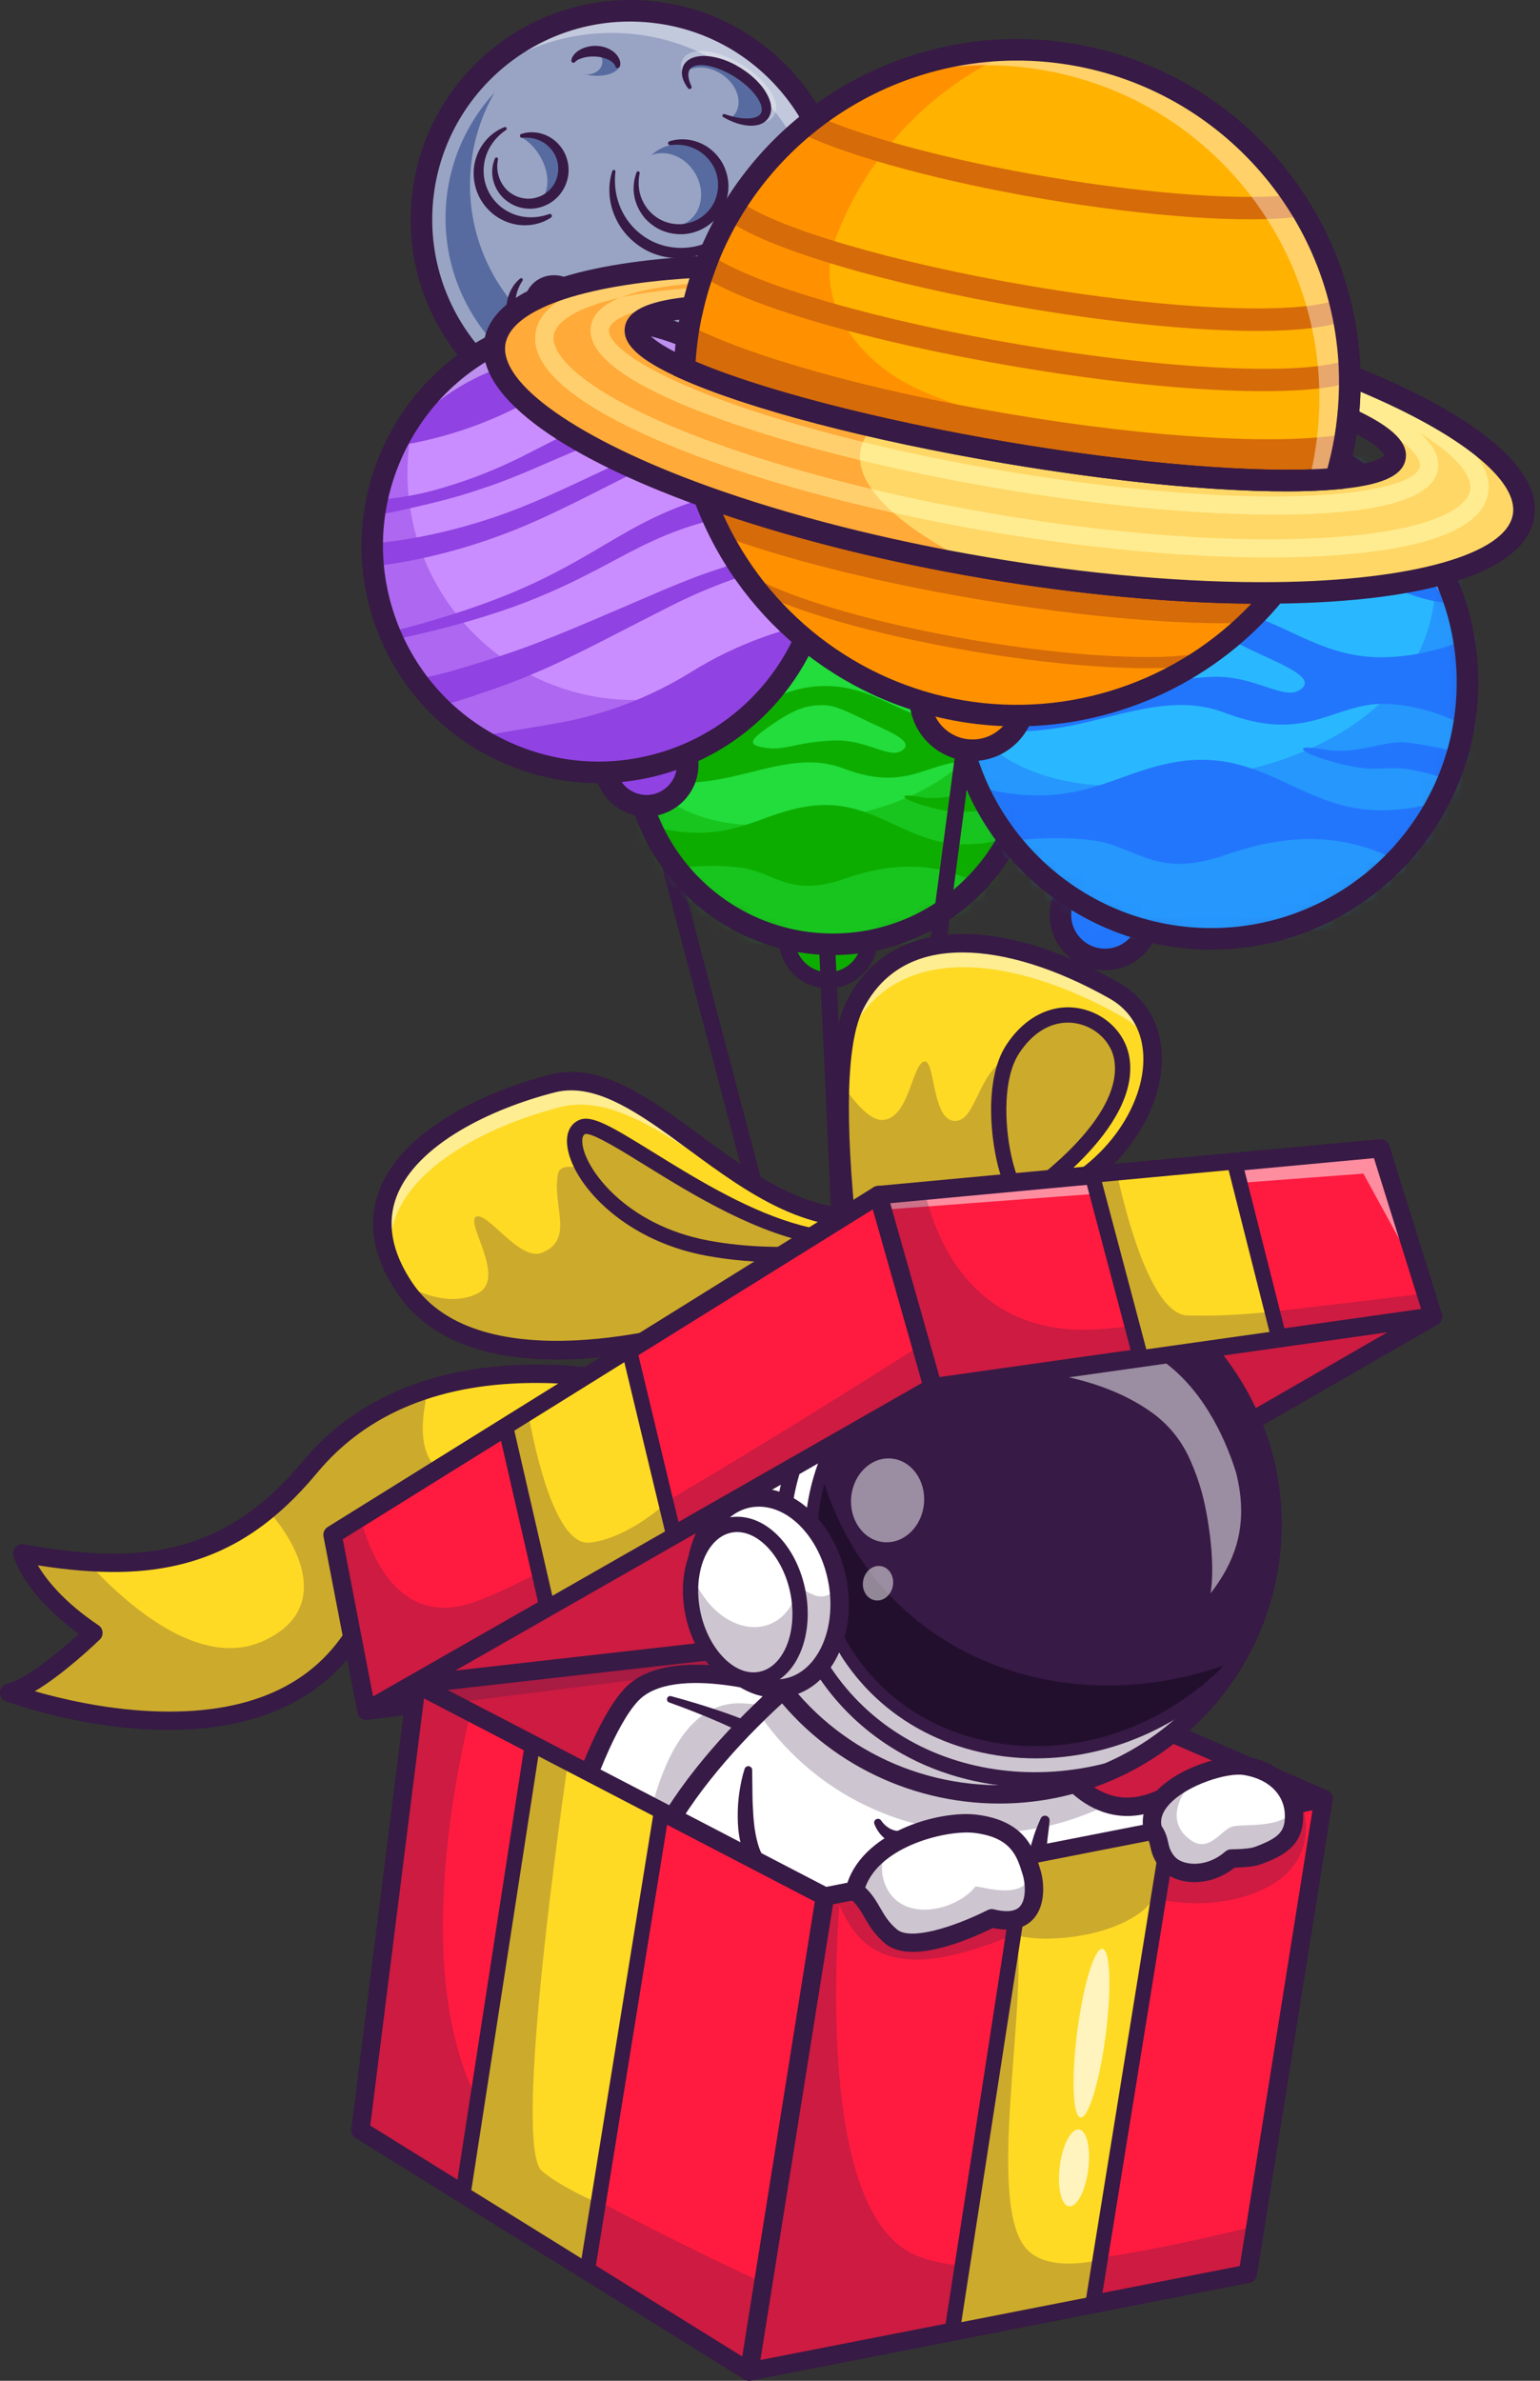 <svg width="110" height="170" viewBox="0 0 110 170" fill="none" xmlns="http://www.w3.org/2000/svg">
<rect x="0" y="0" width="110" height="170" fill="#333333" stroke="none"/>
<path d="M48.186 99.521L44.936 106.036L44.244 107.424C44.244 107.424 32.976 103.193 25.651 116.125C19.094 127.703 0.651 120.867 0.651 120.867C2.735 120.4 6.672 116.6 6.672 116.6C2.272 113.647 1.589 110.922 1.589 110.922C3.226 111.216 4.764 111.424 6.222 111.524C11.287 111.868 15.365 110.914 19.109 107.816C20.142 106.964 21.149 105.947 22.146 104.749C24.544 101.865 27.522 100.151 30.599 99.188C39.023 96.546 48.186 99.521 48.186 99.521Z" fill="#FEDA24"/>
<g opacity="0.25">
<path d="M44.936 106.036L44.244 107.424C44.244 107.424 32.976 103.194 25.651 116.125C19.094 127.703 0.651 120.867 0.651 120.867C2.735 120.4 6.672 116.6 6.672 116.6C2.272 113.647 1.589 110.922 1.589 110.922C3.226 111.217 4.764 111.424 6.222 111.524C9.114 114.674 14.36 119.266 18.879 117.143C23.778 114.843 21.271 110.201 19.109 107.817C20.142 106.965 21.149 105.948 22.146 104.75C24.544 101.865 27.522 100.152 30.599 99.189C29.874 102.029 29.728 105.634 33.683 105.598C38.185 105.557 42.387 104.826 44.936 106.036Z" fill="#371A45"/>
</g>
<path d="M12.048 123.527C11.595 123.527 11.133 123.516 10.663 123.494C5.194 123.231 0.618 121.554 0.426 121.483C0.154 121.382 -0.02 121.114 -0 120.824C0.019 120.535 0.227 120.292 0.51 120.228C1.843 119.929 4.288 117.898 5.634 116.673C1.676 113.796 0.985 111.196 0.956 111.081C0.902 110.865 0.961 110.636 1.113 110.474C1.265 110.311 1.489 110.237 1.708 110.276C9.759 111.726 15.903 111.238 21.644 104.331C25.394 99.819 31.149 97.438 38.295 97.438C38.374 97.438 38.453 97.438 38.532 97.439C43.962 97.479 48.213 98.839 48.392 98.897C48.573 98.956 48.72 99.091 48.794 99.267C48.868 99.443 48.861 99.642 48.776 99.813L44.832 107.717C44.682 108.018 44.329 108.156 44.014 108.038C43.989 108.028 41.266 107.039 37.733 107.583C33.016 108.311 29.144 111.293 26.224 116.448C23.593 121.096 18.707 123.527 12.048 123.527ZM2.488 120.764C4.279 121.281 7.37 122.025 10.756 122.185C17.679 122.512 22.5 120.364 25.083 115.802C28.996 108.893 34.049 106.809 37.599 106.277C40.505 105.842 42.869 106.339 43.908 106.631L47.25 99.933C45.815 99.549 42.439 98.775 38.487 98.75C31.557 98.711 26.228 100.867 22.652 105.169C19.791 108.612 16.806 110.66 13.259 111.615C10.336 112.402 7.044 112.456 2.705 111.775C3.288 112.766 4.528 114.37 7.039 116.056C7.203 116.166 7.309 116.345 7.326 116.542C7.344 116.74 7.271 116.934 7.128 117.072C6.807 117.382 4.525 119.558 2.488 120.764Z" fill="#371A45"/>
<path d="M61.085 112.538C61.017 112.538 60.947 112.525 60.879 112.499C60.582 112.385 60.433 112.052 60.547 111.754L78.389 65.192C78.502 64.895 78.836 64.746 79.134 64.86C79.431 64.974 79.58 65.308 79.466 65.606L61.625 112.168C61.536 112.396 61.318 112.538 61.085 112.538Z" fill="#371A45"/>
<path d="M61.087 112.537C60.831 112.537 60.597 112.366 60.529 112.107L45.456 54.936C45.375 54.628 45.559 54.312 45.867 54.231C46.176 54.15 46.491 54.334 46.572 54.642L61.645 111.813C61.727 112.121 61.543 112.437 61.234 112.518C61.185 112.531 61.136 112.537 61.087 112.537Z" fill="#371A45"/>
<path d="M44.189 30.532C35.969 30.122 29.638 23.125 30.048 14.905C30.119 13.48 30.388 12.112 30.827 10.827C31.018 10.267 31.241 9.723 31.494 9.197C33.918 4.153 39.085 0.725 44.971 0.746C45.205 0.747 45.439 0.753 45.674 0.764C48.574 0.91 51.239 1.873 53.456 3.423C55.871 5.11 57.754 7.49 58.83 10.259C59.566 12.153 59.923 14.229 59.816 16.39C59.733 18.065 59.375 19.661 58.79 21.138C56.504 26.91 50.735 30.858 44.189 30.532Z" fill="#99A4C4"/>
<path d="M56.549 22.166C54.149 26.344 49.546 29.059 44.404 28.801C37.1 28.436 31.475 22.219 31.84 14.916C31.902 13.65 32.141 12.434 32.532 11.293C32.702 10.795 32.899 10.311 33.125 9.845C33.698 8.655 34.441 7.565 35.323 6.608C35.163 6.887 35.013 7.172 34.873 7.462C34.648 7.93 34.45 8.414 34.282 8.91C33.891 10.053 33.652 11.268 33.589 12.535C33.224 19.839 38.849 26.054 46.153 26.419C50.236 26.622 53.978 24.953 56.549 22.166Z" fill="#576BA0"/>
<g opacity="0.41">
<path d="M59.815 16.39C59.732 18.064 59.375 19.66 58.789 21.138C58.144 22.768 57.22 24.255 56.078 25.539C56.661 24.668 57.156 23.732 57.548 22.742C58.134 21.265 58.49 19.668 58.574 17.995C58.682 15.834 58.323 13.757 57.588 11.862C56.512 9.094 54.629 6.714 52.214 5.026C49.998 3.478 47.332 2.513 44.433 2.369C44.197 2.357 43.963 2.351 43.73 2.35C39.315 2.334 35.304 4.259 32.553 7.349C35.248 3.334 39.836 0.726 44.971 0.745C45.204 0.745 45.438 0.752 45.674 0.763C48.573 0.909 51.239 1.873 53.455 3.422C55.87 5.109 57.753 7.488 58.829 10.258C59.565 12.153 59.923 14.23 59.815 16.39Z" fill="white"/>
</g>
<path d="M45.025 31.343C44.76 31.343 44.493 31.337 44.226 31.323C35.596 30.892 28.925 23.521 29.355 14.891C29.786 6.26 37.163 -0.411 45.788 0.02C49.969 0.228 53.818 2.053 56.627 5.156C59.435 8.26 60.867 12.272 60.659 16.453C60.45 20.633 58.626 24.483 55.522 27.291C52.617 29.921 48.916 31.343 45.025 31.343ZM44.999 1.538C37.526 1.538 31.268 7.423 30.892 14.967C30.503 22.75 36.519 29.398 44.303 29.787C48.073 29.974 51.691 28.684 54.49 26.151C57.289 23.618 58.934 20.146 59.122 16.376C59.31 12.605 58.019 8.988 55.485 6.189C52.953 3.39 49.481 1.745 45.711 1.557C45.473 1.544 45.235 1.538 44.999 1.538Z" fill="#371A45"/>
<path d="M39.999 12.896C40.44 11.679 39.811 10.334 38.594 9.893C37.377 9.452 36.032 10.081 35.591 11.298C35.149 12.515 35.778 13.86 36.996 14.301C38.213 14.743 39.557 14.114 39.999 12.896Z" fill="#576BA0"/>
<path d="M38.383 14.471C39.276 13.926 39.346 12.414 38.541 11.095C37.735 9.776 36.358 9.148 35.466 9.693C34.573 10.238 34.502 11.75 35.308 13.069C36.113 14.388 37.49 15.016 38.383 14.471Z" fill="#99A4C4"/>
<path d="M37.234 9.563C37.775 9.382 38.395 9.41 38.944 9.633C39.498 9.854 39.973 10.279 40.271 10.811C40.565 11.343 40.682 11.982 40.577 12.592C40.473 13.199 40.165 13.775 39.703 14.189C39.244 14.605 38.645 14.857 38.031 14.9C37.417 14.934 36.795 14.774 36.3 14.422C35.797 14.083 35.433 13.566 35.265 13.004C35.091 12.441 35.134 11.828 35.353 11.311C35.377 11.253 35.445 11.225 35.503 11.25C35.555 11.272 35.582 11.328 35.571 11.381C35.352 12.389 35.822 13.431 36.642 13.89C37.044 14.126 37.519 14.223 37.97 14.177C38.42 14.12 38.861 13.938 39.188 13.624C39.869 13.02 40.073 11.959 39.67 11.124C39.572 10.914 39.437 10.722 39.277 10.552C39.118 10.38 38.932 10.229 38.719 10.12C38.302 9.882 37.8 9.789 37.296 9.842H37.295C37.216 9.85 37.146 9.793 37.138 9.714C37.13 9.646 37.172 9.584 37.234 9.563Z" fill="#371A45"/>
<path d="M39.356 15.535C38.557 16.073 37.483 16.231 36.516 15.95C36.031 15.816 35.576 15.571 35.182 15.252C34.794 14.925 34.465 14.522 34.236 14.069C33.773 13.163 33.703 12.065 34.056 11.127C34.395 10.185 35.144 9.414 36.039 9.078C36.099 9.056 36.165 9.086 36.187 9.146C36.206 9.197 36.187 9.254 36.144 9.283C35.402 9.781 34.875 10.512 34.659 11.321C34.443 12.129 34.535 12.995 34.916 13.72C35.293 14.447 35.944 15.019 36.723 15.306C37.503 15.593 38.394 15.59 39.225 15.283C39.299 15.255 39.382 15.293 39.41 15.367C39.434 15.43 39.409 15.499 39.356 15.535Z" fill="#371A45"/>
<path d="M54.508 8.177C54.953 7.463 54.123 6.142 52.654 5.226C51.184 4.311 49.633 4.149 49.187 4.864C48.742 5.578 49.572 6.899 51.041 7.815C52.511 8.73 54.063 8.892 54.508 8.177Z" fill="#576BA0"/>
<path d="M52.521 8.1C53.068 7.266 52.628 6.01 51.538 5.295C50.447 4.579 49.12 4.675 48.573 5.509C48.026 6.343 48.466 7.599 49.556 8.314C50.647 9.03 51.974 8.934 52.521 8.1Z" fill="#99A4C4"/>
<g opacity="0.3">
<path d="M51.909 4.064C53.784 4.835 55.364 6.426 55.437 7.618C55.511 8.81 54.05 9.151 52.175 8.379C52.138 8.364 52.101 8.348 52.064 8.333C53.475 8.835 54.539 8.535 54.483 7.614C54.423 6.639 53.131 5.338 51.596 4.707C50.062 4.075 48.867 4.354 48.927 5.329C48.944 5.595 49.052 5.885 49.232 6.179C48.885 5.713 48.672 5.244 48.646 4.824C48.573 3.633 50.034 3.292 51.909 4.064Z" fill="white"/>
</g>
<path d="M49.146 6.302C48.981 6.084 48.835 5.84 48.756 5.55C48.675 5.268 48.679 4.91 48.866 4.604C49.056 4.295 49.384 4.138 49.677 4.062C49.979 3.988 50.276 3.981 50.562 4.007C51.707 4.13 52.715 4.648 53.582 5.333C53.794 5.513 54.002 5.698 54.19 5.907C54.381 6.113 54.559 6.335 54.706 6.586C54.855 6.835 54.986 7.105 55.051 7.418C55.119 7.723 55.099 8.105 54.89 8.418C54.682 8.732 54.344 8.892 54.047 8.941C53.743 8.998 53.453 8.982 53.176 8.935C52.623 8.841 52.118 8.626 51.656 8.357C51.601 8.325 51.583 8.254 51.615 8.199C51.643 8.152 51.7 8.131 51.75 8.148L51.753 8.149C52.242 8.31 52.739 8.442 53.227 8.458C53.468 8.469 53.71 8.456 53.916 8.391C54.126 8.329 54.283 8.219 54.353 8.084C54.427 7.951 54.431 7.768 54.38 7.569C54.328 7.371 54.221 7.166 54.092 6.974C53.834 6.586 53.482 6.235 53.101 5.929C52.716 5.626 52.299 5.355 51.855 5.142C51.415 4.922 50.947 4.76 50.483 4.681C50.25 4.64 50.018 4.635 49.807 4.667C49.596 4.698 49.408 4.773 49.306 4.909C49.197 5.037 49.147 5.242 49.174 5.467C49.199 5.692 49.281 5.927 49.388 6.154L49.389 6.156C49.423 6.227 49.393 6.312 49.321 6.346C49.259 6.375 49.186 6.355 49.146 6.302Z" fill="#371A45"/>
<path d="M48.961 16.21C50.59 15.985 51.727 14.482 51.502 12.853C51.277 11.225 49.774 10.088 48.146 10.313C46.517 10.538 45.38 12.041 45.605 13.669C45.83 15.297 47.333 16.435 48.961 16.21Z" fill="#576BA0"/>
<path d="M52.638 22.797C53.046 23.164 53.34 23.634 53.466 24.178C53.844 25.813 52.57 27.504 50.62 27.956C48.669 28.408 46.781 27.449 46.402 25.815C46.023 24.18 47.298 22.489 49.248 22.037" fill="#99A4C4"/>
<path d="M53.662 24.305C53.822 24.742 53.842 25.235 53.746 25.704C53.646 26.173 53.433 26.617 53.142 26.997C52.853 27.381 52.483 27.697 52.081 27.951C51.672 28.196 51.226 28.381 50.763 28.487C49.838 28.69 48.834 28.61 47.981 28.174C47.555 27.961 47.173 27.655 46.881 27.281C46.592 26.905 46.396 26.457 46.348 25.999C46.341 25.936 46.387 25.879 46.45 25.872C46.504 25.866 46.553 25.899 46.571 25.947C46.864 26.743 47.505 27.31 48.244 27.599C48.986 27.889 49.815 27.925 50.59 27.742C50.977 27.646 51.353 27.505 51.695 27.303C52.042 27.111 52.352 26.858 52.618 26.567C53.145 25.982 53.467 25.203 53.384 24.368C53.377 24.289 53.433 24.219 53.512 24.211C53.579 24.204 53.639 24.245 53.662 24.305Z" fill="#371A45"/>
<path d="M58.421 16.571C58.631 15.485 58.205 14.489 57.469 14.346C56.733 14.204 55.966 14.969 55.756 16.056C55.545 17.143 55.972 18.139 56.708 18.281C57.444 18.424 58.211 17.658 58.421 16.571Z" fill="#576BA0"/>
<path d="M44.239 4.655C44.263 4.19 43.51 3.774 42.558 3.725C41.606 3.677 40.816 4.015 40.792 4.48C40.768 4.945 41.521 5.362 42.472 5.41C43.424 5.458 44.215 5.121 44.239 4.655Z" fill="#576BA0"/>
<path d="M42.259 24.598C41.149 25.801 39.572 26.279 37.675 24.528C36.289 23.249 36.093 21.206 37.239 19.964" fill="#99A4C4"/>
<path d="M42.365 24.694C42.097 25.047 41.766 25.37 41.363 25.608C40.964 25.852 40.48 25.986 39.995 25.987C39.508 25.983 39.03 25.851 38.612 25.639C38.192 25.428 37.812 25.16 37.476 24.856C36.765 24.246 36.272 23.348 36.185 22.401C36.144 21.929 36.198 21.446 36.365 21.006C36.529 20.567 36.802 20.17 37.156 19.886C37.206 19.846 37.279 19.855 37.319 19.904C37.351 19.945 37.352 20.001 37.324 20.041C36.857 20.735 36.715 21.55 36.862 22.31C37 23.074 37.408 23.766 37.983 24.294C38.576 24.84 39.267 25.293 40.02 25.358C40.393 25.394 40.775 25.325 41.138 25.169C41.5 25.012 41.841 24.777 42.156 24.499C42.214 24.447 42.305 24.452 42.357 24.511C42.404 24.564 42.405 24.641 42.365 24.694Z" fill="#371A45"/>
<path d="M49.05 15.873C50.152 15.2 50.412 13.616 49.63 12.336C48.848 11.055 47.321 10.563 46.219 11.236C45.117 11.909 44.857 13.492 45.639 14.773C46.42 16.053 47.948 16.546 49.05 15.873Z" fill="#99A4C4"/>
<path d="M56.759 18.222C57.394 18.01 57.661 17.099 57.356 16.188C57.051 15.276 56.29 14.709 55.655 14.921C55.021 15.133 54.753 16.044 55.058 16.956C55.363 17.867 56.125 18.434 56.759 18.222Z" fill="#99A4C4"/>
<path d="M47.814 10.089C48.493 9.869 49.266 9.906 49.948 10.184C50.636 10.458 51.225 10.983 51.597 11.637C51.963 12.294 52.114 13.082 51.99 13.835C51.925 14.209 51.809 14.576 51.629 14.913C51.446 15.248 51.214 15.557 50.932 15.815C50.373 16.335 49.637 16.654 48.881 16.719C48.124 16.771 47.352 16.586 46.731 16.161C46.421 15.952 46.14 15.699 45.919 15.401C45.699 15.102 45.525 14.772 45.413 14.424C45.18 13.728 45.216 12.963 45.47 12.306C45.493 12.246 45.559 12.217 45.618 12.24C45.672 12.26 45.701 12.316 45.69 12.37L45.689 12.373C45.557 13.015 45.602 13.681 45.862 14.257C45.987 14.544 46.154 14.812 46.358 15.044C46.565 15.274 46.804 15.471 47.068 15.624C47.593 15.934 48.218 16.059 48.812 15.995C49.405 15.918 49.982 15.672 50.411 15.254C51.303 14.448 51.551 13.041 50.999 11.955C50.865 11.683 50.683 11.434 50.468 11.217C50.255 10.998 50.007 10.806 49.727 10.671C49.176 10.377 48.522 10.274 47.879 10.366C47.801 10.377 47.728 10.323 47.717 10.245C47.706 10.176 47.749 10.111 47.814 10.089Z" fill="#371A45"/>
<path d="M52.468 16.297C52.172 16.773 51.771 17.188 51.31 17.525C50.847 17.86 50.318 18.104 49.762 18.267C49.202 18.421 48.614 18.465 48.034 18.418C47.455 18.361 46.881 18.215 46.352 17.966C45.301 17.462 44.425 16.591 43.957 15.534C43.473 14.489 43.393 13.272 43.735 12.212C43.755 12.152 43.819 12.118 43.88 12.138C43.933 12.155 43.966 12.208 43.959 12.261C43.837 13.314 44.032 14.367 44.525 15.253C45.008 16.143 45.773 16.852 46.676 17.273C47.129 17.479 47.614 17.617 48.109 17.669C48.604 17.73 49.108 17.704 49.601 17.609L49.967 17.516C50.091 17.489 50.205 17.432 50.326 17.393C50.568 17.315 50.798 17.201 51.02 17.076C51.468 16.829 51.876 16.502 52.242 16.123C52.297 16.066 52.388 16.064 52.444 16.119C52.495 16.166 52.502 16.241 52.468 16.297Z" fill="#371A45"/>
<path d="M55.621 17.118C55.506 16.744 55.496 16.337 55.563 15.944C55.633 15.551 55.781 15.16 56.038 14.819C56.164 14.647 56.32 14.489 56.514 14.363C56.705 14.237 56.937 14.139 57.193 14.118C57.45 14.098 57.715 14.161 57.935 14.289C58.156 14.416 58.329 14.596 58.451 14.791C58.692 15.182 58.79 15.611 58.792 16.026C58.795 16.443 58.714 16.849 58.555 17.224C58.396 17.6 58.155 17.946 57.824 18.203C57.657 18.328 57.467 18.432 57.256 18.479C57.047 18.529 56.822 18.516 56.629 18.438C56.57 18.414 56.541 18.346 56.565 18.287C56.585 18.24 56.633 18.212 56.682 18.216L56.687 18.216C57.012 18.242 57.296 18.08 57.505 17.845C57.72 17.612 57.865 17.314 57.96 17.006C58.047 16.694 58.092 16.368 58.067 16.054C58.043 15.742 57.963 15.434 57.81 15.208C57.659 14.979 57.461 14.856 57.243 14.87C57.024 14.87 56.767 15.024 56.562 15.249C56.356 15.474 56.191 15.763 56.083 16.076C55.964 16.389 55.909 16.728 55.903 17.075V17.079C55.901 17.159 55.836 17.222 55.757 17.221C55.692 17.219 55.639 17.176 55.621 17.118Z" fill="#371A45"/>
<path d="M58.411 18.453C58.121 18.904 57.631 19.276 57.032 19.372C56.735 19.428 56.419 19.393 56.126 19.301C55.834 19.201 55.567 19.029 55.356 18.813C55.147 18.596 54.978 18.347 54.867 18.079C54.759 17.811 54.69 17.533 54.668 17.255C54.621 16.698 54.739 16.145 54.994 15.68C55.025 15.624 55.096 15.603 55.153 15.634C55.194 15.657 55.217 15.702 55.213 15.746L55.212 15.75C55.169 16.245 55.184 16.717 55.294 17.157C55.405 17.591 55.6 17.994 55.894 18.27C56.181 18.548 56.554 18.71 56.961 18.699C57.37 18.693 57.798 18.521 58.207 18.255L58.21 18.253C58.277 18.209 58.367 18.229 58.41 18.296C58.443 18.345 58.441 18.407 58.411 18.453Z" fill="#371A45"/>
<path d="M43.008 4.576C43.127 4.04 42.686 3.486 42.024 3.339C41.361 3.192 40.728 3.508 40.609 4.044C40.49 4.58 40.931 5.134 41.593 5.281C42.256 5.428 42.889 5.112 43.008 4.576Z" fill="#99A4C4"/>
<path d="M40.81 4.313C40.839 4.086 40.976 3.91 41.116 3.777C41.262 3.645 41.425 3.542 41.599 3.466C41.945 3.316 42.325 3.25 42.703 3.282C43.079 3.306 43.457 3.432 43.777 3.663C43.937 3.779 44.08 3.928 44.184 4.111C44.235 4.202 44.274 4.306 44.296 4.414C44.314 4.524 44.311 4.642 44.275 4.75C44.246 4.837 44.152 4.884 44.065 4.855C44.016 4.839 43.98 4.802 43.962 4.757L43.946 4.712C43.868 4.504 43.65 4.355 43.418 4.243C43.179 4.136 42.913 4.072 42.638 4.047C42.364 4.019 42.083 4.036 41.808 4.088C41.54 4.146 41.259 4.24 41.096 4.406L41.064 4.438C41.007 4.497 40.911 4.498 40.852 4.44C40.819 4.406 40.804 4.358 40.81 4.313Z" fill="#371A45"/>
<path d="M41.09 24.183C42.082 23.577 42.317 22.152 41.614 21C40.911 19.849 39.536 19.406 38.544 20.012C37.551 20.618 37.317 22.043 38.02 23.195C38.723 24.346 40.097 24.789 41.09 24.183Z" fill="#576BA0"/>
<path d="M40.308 23.877C40.984 23.464 41.118 22.452 40.607 21.615C40.096 20.779 39.135 20.435 38.459 20.848C37.783 21.261 37.649 22.273 38.16 23.11C38.67 23.946 39.632 24.289 40.308 23.877Z" fill="#99A4C4"/>
<path d="M42.19 22.64C42.176 22.892 42.113 23.147 41.996 23.383C41.938 23.501 41.866 23.613 41.784 23.718C41.704 23.819 41.621 23.914 41.528 24.004C41.342 24.183 41.123 24.342 40.872 24.456C40.619 24.567 40.334 24.626 40.05 24.618C39.475 24.602 38.974 24.33 38.568 24.025C38.467 23.944 38.373 23.864 38.276 23.774C38.178 23.683 38.087 23.583 38.002 23.478C37.834 23.268 37.691 23.034 37.594 22.779C37.398 22.274 37.345 21.696 37.513 21.161C37.675 20.627 38.053 20.159 38.543 19.905C39.029 19.642 39.595 19.597 40.098 19.712C40.602 19.832 41.055 20.107 41.376 20.48C41.418 20.529 41.412 20.602 41.364 20.643C41.322 20.679 41.263 20.68 41.22 20.649C40.855 20.387 40.438 20.221 40.019 20.186C39.602 20.147 39.187 20.242 38.862 20.454C38.539 20.667 38.301 20.993 38.212 21.362C38.119 21.729 38.153 22.134 38.305 22.495C38.382 22.674 38.476 22.849 38.6 23.004C38.661 23.082 38.727 23.157 38.799 23.225C38.873 23.297 38.956 23.369 39.037 23.435C39.36 23.706 39.723 23.899 40.091 23.941C40.457 23.982 40.839 23.851 41.175 23.594C41.258 23.531 41.343 23.462 41.419 23.39C41.494 23.321 41.562 23.244 41.624 23.161C41.748 22.995 41.844 22.802 41.909 22.593L41.91 22.59C41.934 22.515 42.014 22.473 42.09 22.496C42.153 22.515 42.193 22.576 42.19 22.64Z" fill="#371A45"/>
<path d="M50.413 26.98C51.691 26.643 52.494 25.486 52.206 24.394C51.919 23.303 50.649 22.691 49.371 23.028C48.093 23.364 47.29 24.522 47.578 25.614C47.865 26.705 49.135 27.317 50.413 26.98Z" fill="#576BA0"/>
<path d="M49.789 26.98C50.734 26.731 51.307 25.793 51.068 24.886C50.828 23.978 49.868 23.444 48.923 23.693C47.978 23.942 47.406 24.88 47.645 25.787C47.885 26.695 48.844 27.229 49.789 26.98Z" fill="#99A4C4"/>
<path d="M51.85 23.41C52.279 23.713 52.585 24.233 52.622 24.797C52.662 25.361 52.455 25.931 52.1 26.356C51.392 27.227 50.206 27.608 49.114 27.381C48.573 27.258 48.039 26.991 47.668 26.537C47.297 26.089 47.116 25.476 47.212 24.907C47.303 24.337 47.625 23.848 48.032 23.506C48.24 23.337 48.465 23.197 48.704 23.093C48.945 22.993 49.196 22.928 49.448 22.893C49.511 22.884 49.569 22.928 49.578 22.991C49.586 23.046 49.554 23.097 49.504 23.115L49.5 23.116C49.279 23.199 49.069 23.3 48.876 23.421C48.686 23.548 48.511 23.689 48.362 23.853C48.062 24.177 47.875 24.583 47.842 24.982C47.817 25.383 47.956 25.774 48.22 26.064C48.485 26.354 48.864 26.551 49.271 26.633C49.476 26.669 49.685 26.687 49.896 26.678C50.106 26.664 50.316 26.624 50.52 26.564C50.721 26.5 50.917 26.417 51.099 26.309C51.278 26.198 51.441 26.064 51.587 25.914C51.733 25.764 51.851 25.59 51.936 25.402C52.023 25.216 52.077 25.015 52.087 24.809C52.12 24.393 51.958 23.966 51.66 23.623C51.608 23.563 51.614 23.473 51.674 23.421C51.724 23.375 51.797 23.373 51.85 23.41Z" fill="#371A45"/>
<path d="M62.075 67.514C62.336 65.903 61.243 64.385 59.632 64.124C58.021 63.863 56.504 64.956 56.242 66.567C55.981 68.178 57.075 69.695 58.685 69.957C60.296 70.218 61.814 69.124 62.075 67.514Z" fill="#0DAD00"/>
<path d="M59.157 70.571C57.21 70.571 55.626 68.987 55.626 67.04C55.626 65.093 57.21 63.509 59.157 63.509C61.104 63.509 62.688 65.093 62.688 67.04C62.688 68.987 61.104 70.571 59.157 70.571ZM59.157 64.663C57.846 64.663 56.78 65.729 56.78 67.04C56.78 68.351 57.846 69.418 59.157 69.418C60.468 69.418 61.534 68.351 61.534 67.04C61.534 65.729 60.468 64.663 59.157 64.663Z" fill="#371A45"/>
<mask id="mask0_5021_16481" style="mask-type:luminance" maskUnits="userSpaceOnUse" x="45" y="38" width="29" height="30">
<path d="M59.488 67.426C67.351 67.426 73.725 61.052 73.725 53.19C73.725 45.327 67.351 38.953 59.488 38.953C51.626 38.953 45.252 45.327 45.252 53.19C45.252 61.052 51.626 67.426 59.488 67.426Z" fill="white"/>
</mask>
<g mask="url(#mask0_5021_16481)">
<path d="M73.725 38.953H45.252V67.426H73.725V38.953Z" fill="#29B8FF"/>
<path d="M73.725 38.953H45.252V67.426H73.725V38.953Z" fill="#22DD3C"/>
<path d="M75.635 54.33C75.98 58.408 73.584 56.882 70.343 56.525C69.115 56.39 67.582 57.219 65.831 56.921C63.735 56.564 64.691 57.124 65.787 57.461C68.525 58.302 68.886 57.813 70.202 57.978C72.713 58.291 73.94 59.464 75.052 58.745C81.704 54.443 75.635 54.33 75.635 54.33Z" fill="#0DAD00"/>
<path d="M43.164 46.112C44.792 47.597 47.599 48.328 50.289 48.492C51.989 48.596 54.495 48.017 54.082 48.269C53.807 48.437 50.594 50.512 46.296 49.603C42.961 48.899 41.208 49.102 41.082 49.102C40.956 49.102 41.537 44.627 43.164 46.112Z" fill="#0DAD00"/>
<path d="M43.321 63.068C46.108 62.19 49.572 61.578 52.778 61.937C55.353 62.226 56.316 64.151 60.311 62.755C63.646 61.59 66.607 61.55 69.424 62.884C72.242 64.219 76.765 64.59 76.765 64.59V57.583C76.765 57.583 73.28 60.289 68.905 60.289C64.53 60.289 62.392 56.854 57.672 57.583C54.447 58.081 52.741 59.807 48.663 59.399C44.585 58.992 42.694 56.396 42.694 56.396C42.694 56.396 41.095 63.77 43.321 63.068Z" fill="#0DAD00"/>
<path d="M42.762 53.19C43.641 56.007 48.108 56.397 52.236 55.473C54.997 54.855 57.599 53.866 60.231 54.867C64.993 56.679 66.314 54.181 69.426 54.386C73.195 54.633 74.9 56.944 76.767 56.091C78.633 55.238 76.767 49.084 76.767 49.084C76.767 49.084 73.282 51.791 68.907 51.791C64.532 51.791 62.394 48.355 57.673 49.084C54.449 49.582 52.386 52.2 48.702 52.235C44.603 52.275 42.696 48.751 42.696 48.751C42.696 48.751 42.07 50.97 42.762 53.19Z" fill="#0DAD00"/>
<path d="M43.416 46.868C44.751 48.659 45.897 45.699 49.984 46.337C52.678 46.757 55.62 47.523 60.229 46.414C64.014 45.503 66.392 46.247 68.941 47.573C71.722 49.019 73.946 49.315 77.061 47.684C78.878 46.732 76.764 40.631 76.764 40.631C76.764 40.631 73.279 43.337 68.904 43.337C64.529 43.337 61.686 42.017 57.541 41.975C54.278 41.942 51.516 43.523 48.699 43.782C44.618 44.158 42.693 40.298 42.693 40.298C42.693 40.298 42.027 45.004 43.416 46.868Z" fill="#0DAD00"/>
</g>
<path d="M54.684 52.059C55.898 51.198 57.016 50.468 58.23 50.376C59.209 50.301 59.597 50.342 61.62 51.339C63.256 52.145 65.481 52.919 64.407 53.609C63.507 54.188 61.895 52.803 59.626 52.873C57.192 52.949 56.1 53.541 55.005 53.437C53.4 53.283 53.471 52.92 54.684 52.059Z" fill="#22DD3C"/>
<g opacity="0.5">
<path d="M63.498 66.736C56.039 68.966 48.182 64.728 45.951 57.267C45.796 56.751 45.675 56.235 45.581 55.717C45.506 55.307 45.451 54.898 45.415 54.488C48.508 60.282 56.516 59.121 61.12 58.118C66.918 56.856 72.482 53.114 71.889 46.572C72.082 46.934 72.262 47.307 72.424 47.69C72.631 48.173 72.81 48.674 72.965 49.19C75.196 56.65 70.958 64.504 63.498 66.736Z" fill="#0DAD00"/>
</g>
<g opacity="0.41">
<path d="M73.704 52.43C73.698 52.57 73.688 52.709 73.678 52.848C73.091 46.402 66.961 41.332 59.487 41.332C52.012 41.332 45.883 46.402 45.296 52.848C45.285 52.709 45.275 52.57 45.27 52.43C45.666 44.92 51.879 38.953 59.487 38.953C67.094 38.953 73.308 44.92 73.704 52.43Z" fill="white"/>
</g>
<path d="M59.488 68.196C51.213 68.196 44.482 61.464 44.482 53.19C44.482 52.938 44.488 52.677 44.502 52.394C44.923 44.424 51.505 38.184 59.488 38.184C67.471 38.184 74.053 44.424 74.473 52.39C74.487 52.677 74.494 52.937 74.494 53.19C74.494 61.465 67.762 68.196 59.488 68.196ZM59.488 39.723C52.323 39.723 46.415 45.323 46.038 52.471C46.026 52.726 46.02 52.962 46.02 53.19C46.02 60.617 52.062 66.658 59.488 66.658C66.914 66.658 72.955 60.617 72.955 53.19C72.955 52.962 72.949 52.726 72.937 52.468C72.56 45.323 66.652 39.723 59.488 39.723Z" fill="#371A45"/>
<path d="M82.028 66.069C82.433 64.357 81.373 62.642 79.661 62.238C77.949 61.834 76.233 62.894 75.829 64.606C75.425 66.317 76.485 68.033 78.197 68.437C79.909 68.841 81.624 67.781 82.028 66.069Z" fill="#2276FC"/>
<path d="M78.929 69.282C76.749 69.282 74.975 67.508 74.975 65.328C74.975 63.148 76.749 61.374 78.929 61.374C81.109 61.374 82.883 63.148 82.883 65.328C82.883 67.508 81.109 69.282 78.929 69.282ZM78.929 62.912C77.597 62.912 76.513 63.996 76.513 65.328C76.513 66.659 77.597 67.743 78.929 67.743C80.261 67.743 81.345 66.659 81.345 65.328C81.345 63.996 80.261 62.912 78.929 62.912Z" fill="#371A45"/>
<mask id="mask1_5021_16481" style="mask-type:luminance" maskUnits="userSpaceOnUse" x="68" y="30" width="37" height="38">
<path d="M86.516 67.039C96.626 67.039 104.821 58.844 104.821 48.734C104.821 38.625 96.626 30.43 86.516 30.43C76.407 30.43 68.211 38.625 68.211 48.734C68.211 58.844 76.407 67.039 86.516 67.039Z" fill="white"/>
</mask>
<g mask="url(#mask1_5021_16481)">
<path d="M104.822 30.429H68.212V67.039H104.822V30.429Z" fill="#29B8FF"/>
<path d="M104.822 30.429H68.212V67.039H104.822V30.429Z" fill="#29B8FF"/>
<path d="M107.274 50.199C107.717 55.444 104.637 53.48 100.47 53.023C98.89 52.849 96.92 53.914 94.668 53.531C91.973 53.072 93.202 53.792 94.611 54.225C98.132 55.306 98.595 54.679 100.289 54.89C103.517 55.293 105.094 56.801 106.524 55.876C115.077 50.346 107.274 50.199 107.274 50.199Z" fill="#2276FC"/>
<path d="M65.526 39.634C67.618 41.544 71.228 42.482 74.686 42.694C76.872 42.827 80.094 42.083 79.563 42.407C79.21 42.623 75.079 45.291 69.553 44.123C65.264 43.217 63.01 43.479 62.849 43.479C62.688 43.479 63.434 37.724 65.526 39.634Z" fill="#2276FC"/>
<path d="M65.729 61.436C69.312 60.307 73.767 59.519 77.889 59.981C81.2 60.353 82.438 62.828 87.574 61.033C91.862 59.535 95.669 59.483 99.292 61.199C102.915 62.916 108.731 63.392 108.731 63.392V54.383C108.731 54.383 104.25 57.862 98.625 57.862C93 57.862 90.251 53.445 84.181 54.383C80.036 55.023 77.841 57.243 72.598 56.718C67.354 56.194 64.923 52.857 64.923 52.857C64.923 52.857 62.868 62.337 65.729 61.436Z" fill="#2276FC"/>
<path d="M65.008 48.734C66.138 52.357 71.882 52.857 77.189 51.67C80.74 50.875 84.085 49.604 87.469 50.891C93.593 53.219 95.291 50.009 99.291 50.271C104.138 50.589 106.33 53.56 108.73 52.464C111.129 51.368 108.73 43.455 108.73 43.455C108.73 43.455 104.249 46.934 98.624 46.934C92.999 46.934 90.25 42.517 84.18 43.455C80.035 44.095 77.381 47.461 72.645 47.506C67.375 47.557 64.922 43.025 64.922 43.025C64.922 43.025 64.118 45.881 65.008 48.734Z" fill="#2276FC"/>
<path d="M65.848 40.606C67.564 42.909 69.039 39.103 74.294 39.923C77.757 40.464 81.539 41.449 87.466 40.023C92.334 38.852 95.39 39.808 98.668 41.513C102.243 43.372 105.104 43.753 109.108 41.656C111.444 40.431 108.726 32.587 108.726 32.587C108.726 32.587 104.245 36.067 98.621 36.067C92.996 36.067 89.339 34.368 84.01 34.315C79.816 34.273 76.264 36.305 72.642 36.639C67.394 37.122 64.919 32.158 64.919 32.158C64.919 32.158 64.063 38.21 65.848 40.606Z" fill="#2276FC"/>
</g>
<path d="M80.336 47.28C81.896 46.173 83.334 45.235 84.896 45.116C86.154 45.02 86.653 45.072 89.254 46.354C91.358 47.391 94.218 48.386 92.838 49.273C91.68 50.018 89.607 48.236 86.689 48.327C83.56 48.424 82.157 49.186 80.748 49.052C78.685 48.854 78.776 48.387 80.336 47.28Z" fill="#29B8FF"/>
<g opacity="0.5">
<path d="M91.673 66.15C82.082 69.018 71.98 63.568 69.113 53.978C68.915 53.315 68.755 52.649 68.635 51.984C68.541 51.457 68.469 50.93 68.422 50.404C72.401 57.854 82.697 56.36 88.616 55.071C96.07 53.448 103.227 48.636 102.464 40.227C102.712 40.691 102.942 41.171 103.151 41.664C103.416 42.285 103.649 42.927 103.847 43.591C106.713 53.182 101.265 63.282 91.673 66.15Z" fill="#2276FC"/>
</g>
<g opacity="0.41">
<path d="M104.796 47.757C104.788 47.937 104.776 48.116 104.762 48.295C104.007 40.006 96.126 33.488 86.516 33.488C76.904 33.488 69.024 40.006 68.269 48.295C68.255 48.116 68.243 47.937 68.235 47.757C68.744 38.1 76.733 30.429 86.515 30.429C96.296 30.429 104.286 38.1 104.796 47.757Z" fill="white"/>
</g>
<path d="M86.516 67.808C75.998 67.808 67.441 59.252 67.441 48.734C67.441 48.413 67.449 48.081 67.466 47.721C68.001 37.592 76.368 29.66 86.515 29.66C96.662 29.66 105.029 37.592 105.564 47.717C105.581 48.081 105.59 48.413 105.59 48.735C105.59 59.252 97.033 67.808 86.516 67.808ZM86.516 31.199C77.186 31.199 69.495 38.49 69.003 47.798C68.988 48.13 68.98 48.438 68.98 48.734C68.98 58.404 76.847 66.27 86.516 66.27C96.185 66.27 104.051 58.404 104.051 48.734C104.051 48.437 104.043 48.129 104.027 47.794C103.536 38.49 95.844 31.199 86.516 31.199Z" fill="#371A45"/>
<path d="M46.178 57.536C47.803 57.536 49.121 56.218 49.121 54.593C49.121 52.968 47.803 51.65 46.178 51.65C44.553 51.65 43.235 52.968 43.235 54.593C43.235 56.218 44.553 57.536 46.178 57.536Z" fill="#9042E2"/>
<path d="M46.179 58.304C44.133 58.304 42.467 56.639 42.467 54.592C42.467 52.545 44.132 50.88 46.179 50.88C48.226 50.88 49.891 52.545 49.891 54.592C49.891 56.639 48.226 58.304 46.179 58.304ZM46.179 52.419C44.981 52.419 44.006 53.394 44.006 54.592C44.006 55.791 44.981 56.766 46.179 56.766C47.378 56.766 48.353 55.791 48.353 54.592C48.353 53.394 47.378 52.419 46.179 52.419Z" fill="#371A45"/>
<path d="M57.922 33.439C57.984 33.611 58.043 33.783 58.099 33.956C58.311 34.607 58.479 35.261 58.606 35.917C58.782 36.834 58.876 37.754 58.892 38.665C58.9 39.052 58.892 39.439 58.871 39.822C58.784 41.431 58.457 43.004 57.912 44.496C56.328 48.831 52.91 52.462 48.23 54.159C43.32 55.94 38.111 55.196 34.021 52.593C33.031 51.962 32.107 51.224 31.269 50.385C30.683 49.8 30.139 49.164 29.644 48.484C29.014 47.62 28.463 46.683 28.005 45.678C27.922 45.498 27.843 45.315 27.767 45.129C27.677 44.912 27.592 44.691 27.511 44.467C27.025 43.129 26.727 41.769 26.605 40.416C26.588 40.234 26.574 40.054 26.564 39.873C26.544 39.529 26.535 39.185 26.538 38.844C26.538 38.826 26.538 38.807 26.539 38.79C26.543 38.316 26.569 37.844 26.615 37.376C26.654 36.978 26.708 36.582 26.777 36.19C27.04 34.68 27.515 33.219 28.183 31.852C29.961 28.215 33.096 25.236 37.202 23.747C41.901 22.043 46.875 22.651 50.878 24.988C51.641 25.433 52.368 25.942 53.051 26.508C53.674 27.024 54.259 27.586 54.801 28.196C55.003 28.422 55.199 28.656 55.389 28.894C55.567 29.119 55.741 29.35 55.908 29.587C55.928 29.613 55.946 29.64 55.965 29.667C56.149 29.931 56.328 30.201 56.496 30.479C57.06 31.398 57.54 32.386 57.922 33.439Z" fill="#CA8DFF"/>
<path d="M56.544 30.494C55.742 30.413 54.929 30.435 54.126 30.54C52.763 30.717 51.425 31.108 50.12 31.594C48.815 32.082 47.538 32.665 46.27 33.278C45.001 33.892 43.744 34.539 42.475 35.177C41.208 35.816 39.932 36.449 38.629 37.043C37.318 37.638 35.979 38.171 34.613 38.631C33.247 39.091 31.858 39.483 30.447 39.799C29.742 39.958 29.031 40.095 28.314 40.211C27.956 40.269 27.595 40.321 27.233 40.365C27.052 40.388 26.87 40.408 26.686 40.427L26.652 40.43C26.635 40.249 26.621 40.069 26.611 39.888C26.591 39.544 26.582 39.2 26.584 38.859C26.585 38.841 26.585 38.822 26.585 38.805C26.742 38.793 26.9 38.781 27.057 38.764C27.399 38.732 27.742 38.692 28.084 38.647C28.769 38.555 29.454 38.443 30.134 38.309C31.497 38.043 32.849 37.701 34.181 37.292C35.512 36.885 36.823 36.405 38.109 35.862C39.4 35.316 40.681 34.724 41.961 34.123C43.241 33.52 44.522 32.908 45.822 32.321C47.122 31.736 48.44 31.175 49.803 30.708C51.166 30.244 52.576 29.87 54.032 29.722C54.688 29.656 55.351 29.639 56.012 29.683C56.197 29.947 56.374 30.217 56.544 30.494Z" fill="#9042E2"/>
<path d="M57.958 44.511C56.374 48.846 52.956 52.477 48.276 54.174C43.366 55.955 38.157 55.211 34.067 52.607L39.599 51.674C43.069 51.089 46.392 49.833 49.381 47.976C50.98 46.984 52.675 46.162 54.437 45.523C55.585 45.107 56.76 44.769 57.958 44.511Z" fill="#9042E2"/>
<path d="M50.924 25.003L48.791 25.216C46.418 25.454 44.091 25.985 41.86 26.794C40.472 27.298 39.121 27.909 37.82 28.623C35.029 30.158 32.002 31.216 28.864 31.757L28.229 31.866C30.006 28.23 33.141 25.251 37.247 23.762C41.947 22.058 46.92 22.665 50.924 25.003Z" fill="#9042E2"/>
<path d="M54.66 27.697C54.453 27.727 54.248 27.759 54.042 27.792C53.357 27.906 52.681 28.044 52.022 28.212C51.857 28.256 51.693 28.299 51.531 28.348L51.02 28.499C50.673 28.6 50.33 28.704 49.988 28.81C48.616 29.234 47.269 29.676 45.938 30.192C44.605 30.699 43.277 31.266 41.943 31.831C40.61 32.4 39.274 32.969 37.942 33.547C37.267 33.836 36.584 34.112 35.897 34.374C35.209 34.634 34.513 34.869 33.814 35.095C33.116 35.321 32.411 35.528 31.701 35.712C30.989 35.894 30.277 36.068 29.561 36.231C28.845 36.395 28.126 36.55 27.401 36.696C27.092 36.756 26.784 36.818 26.473 36.877C26.512 36.479 26.566 36.084 26.635 35.692C26.843 35.687 27.051 35.675 27.258 35.66C27.97 35.608 28.679 35.511 29.383 35.377C30.086 35.243 30.784 35.076 31.471 34.873C32.16 34.674 32.842 34.454 33.517 34.215C34.865 33.729 36.183 33.163 37.459 32.514C38.754 31.862 40.042 31.193 41.336 30.532C41.983 30.201 42.633 29.871 43.287 29.547C43.944 29.226 44.604 28.905 45.277 28.603C46.625 28.002 48.009 27.461 49.399 26.995C49.745 26.876 50.093 26.759 50.44 26.646L50.7 26.559C50.788 26.53 50.871 26.502 50.967 26.474C51.151 26.416 51.337 26.364 51.523 26.314C51.983 26.192 52.446 26.091 52.91 26.01C53.532 26.524 54.118 27.087 54.66 27.697Z" fill="#9042E2"/>
<path d="M58.937 38.68C58.944 39.067 58.937 39.453 58.916 39.837C58.205 39.898 57.496 39.998 56.793 40.13C56.013 40.28 55.24 40.465 54.478 40.69C53.715 40.91 52.958 41.154 52.21 41.42C50.716 41.957 49.254 42.585 47.841 43.305C46.405 44.028 44.978 44.77 43.543 45.502C42.825 45.87 42.105 46.235 41.379 46.595C40.651 46.95 39.919 47.306 39.173 47.642C37.68 48.308 36.145 48.908 34.604 49.425C34.221 49.557 33.835 49.685 33.451 49.811L33.161 49.907C33.064 49.939 32.972 49.971 32.866 50.001C32.661 50.066 32.456 50.123 32.249 50.179C31.939 50.261 31.628 50.335 31.315 50.401C30.728 49.815 30.185 49.18 29.69 48.499C30.37 48.382 31.04 48.241 31.696 48.073C31.879 48.026 32.06 47.976 32.241 47.923L32.808 47.755C33.191 47.644 33.572 47.528 33.952 47.412C35.473 46.941 36.967 46.451 38.44 45.879C39.919 45.316 41.391 44.689 42.87 44.062C44.347 43.431 45.829 42.799 47.305 42.159C48.054 41.84 48.811 41.533 49.572 41.243C50.335 40.955 51.107 40.694 51.881 40.444C52.655 40.194 53.436 39.964 54.224 39.76C55.013 39.559 55.802 39.365 56.596 39.184C57.372 39.007 58.151 38.838 58.937 38.68Z" fill="#9042E2"/>
<path d="M58.145 33.97C58.356 34.621 58.525 35.276 58.651 35.931C57.4 36.039 56.151 36.17 54.916 36.348C54.561 36.402 54.205 36.448 53.853 36.511L53.323 36.601L52.797 36.699C52.444 36.763 52.098 36.843 51.748 36.915C51.403 36.998 51.055 37.075 50.712 37.168C49.336 37.524 48.003 37.993 46.708 38.586C45.413 39.174 44.144 39.881 42.841 40.566C41.539 41.252 40.206 41.906 38.845 42.48C37.481 43.059 36.086 43.561 34.68 43.998C33.273 44.437 31.852 44.82 30.425 45.162C29.712 45.334 28.995 45.496 28.277 45.645C28.201 45.66 28.126 45.676 28.052 45.691C27.968 45.511 27.89 45.328 27.814 45.143C27.923 45.116 28.032 45.088 28.141 45.06C28.847 44.881 29.55 44.692 30.25 44.492C31.648 44.092 33.035 43.654 34.401 43.164C35.767 42.675 37.104 42.13 38.406 41.51C39.712 40.889 40.977 40.197 42.23 39.464C43.484 38.733 44.738 37.957 46.077 37.276C46.744 36.935 47.431 36.62 48.13 36.337C48.828 36.053 49.541 35.806 50.259 35.583C50.617 35.468 50.978 35.371 51.34 35.268C51.702 35.175 52.064 35.074 52.428 34.993L52.974 34.864L53.521 34.747C53.885 34.666 54.251 34.601 54.616 34.528C55.791 34.308 56.967 34.127 58.145 33.97Z" fill="#9042E2"/>
<g opacity="0.5">
<path d="M57.529 45.792C57.452 45.957 57.372 46.121 57.289 46.283C56.979 46.892 56.635 47.474 56.26 48.028C55.737 48.8 55.153 49.517 54.52 50.174C54.252 50.453 53.973 50.72 53.687 50.976C52.489 52.052 51.144 52.933 49.704 53.604C45.519 55.549 40.534 55.699 36.025 53.59C31.294 51.377 28.137 47.168 27.085 42.435C26.831 41.289 26.7 40.114 26.7 38.928C26.7 38.099 26.765 37.266 26.896 36.434C27.061 35.377 27.335 34.325 27.722 33.292C27.79 33.106 27.864 32.921 27.941 32.736C28.031 32.519 28.127 32.302 28.228 32.086C28.637 31.211 29.115 30.39 29.653 29.625C29.504 30.182 29.386 30.74 29.298 31.3C29.167 32.132 29.102 32.965 29.103 33.794C29.103 34.98 29.233 36.155 29.488 37.3C30.539 42.033 33.697 46.243 38.428 48.456C42.936 50.565 47.921 50.415 52.106 48.469C53.546 47.799 54.891 46.918 56.089 45.842C56.376 45.586 56.654 45.317 56.923 45.039C57.493 44.447 58.023 43.807 58.506 43.12C58.263 44.023 57.939 44.916 57.529 45.792Z" fill="#9042E2"/>
</g>
<g opacity="0.41">
<path d="M57.91 44.496C57.372 45.967 56.623 47.356 55.685 48.617C55.939 48.1 56.165 47.569 56.363 47.027C56.909 45.535 57.236 43.961 57.323 42.353C57.345 41.969 57.352 41.583 57.345 41.196C57.328 40.284 57.234 39.365 57.058 38.447C56.931 37.791 56.764 37.137 56.551 36.486C56.495 36.313 56.435 36.141 56.373 35.97C55.993 34.917 55.512 33.929 54.948 33.01C54.78 32.733 54.602 32.463 54.417 32.199C54.398 32.172 54.379 32.145 54.36 32.119C54.193 31.882 54.02 31.65 53.841 31.426C53.651 31.187 53.455 30.953 53.253 30.728C52.71 30.118 52.127 29.555 51.503 29.04C50.82 28.474 50.092 27.965 49.329 27.52C45.327 25.182 40.353 24.574 35.654 26.278C32.565 27.398 30.026 29.361 28.2 31.813C29.981 28.195 33.109 25.231 37.2 23.747C41.899 22.043 46.873 22.651 50.876 24.989C51.639 25.435 52.365 25.943 53.048 26.509C53.671 27.024 54.256 27.588 54.799 28.197C55 28.422 55.197 28.656 55.387 28.895C55.566 29.12 55.738 29.352 55.906 29.588C55.925 29.615 55.944 29.642 55.962 29.668C56.148 29.933 56.324 30.202 56.493 30.479C57.058 31.398 57.537 32.387 57.919 33.44C57.981 33.611 58.041 33.783 58.097 33.955C58.308 34.606 58.476 35.262 58.603 35.917C58.779 36.834 58.874 37.754 58.89 38.666C58.898 39.052 58.889 39.439 58.867 39.822C58.783 41.43 58.454 43.004 57.91 44.496Z" fill="white"/>
</g>
<path d="M42.755 55.921C40.307 55.921 37.87 55.384 35.587 54.316C31.487 52.398 28.38 48.999 26.837 44.745C23.652 35.961 28.206 26.225 36.989 23.04C41.244 21.496 45.845 21.703 49.944 23.62C54.044 25.538 57.152 28.937 58.694 33.192C61.88 41.975 57.325 51.712 48.542 54.897C46.656 55.581 44.702 55.921 42.755 55.921ZM42.775 23.555C41.004 23.555 39.228 23.864 37.514 24.486C33.645 25.889 30.555 28.714 28.811 32.441C27.068 36.168 26.881 40.352 28.283 44.22C29.686 48.089 32.511 51.179 36.239 52.923C39.966 54.666 44.149 54.853 48.017 53.451C56.003 50.554 60.144 41.702 57.248 33.716C55.846 29.847 53.02 26.757 49.293 25.014C47.217 24.043 45 23.555 42.775 23.555Z" fill="#371A45"/>
<path d="M61.09 112.537C61.082 112.537 61.073 112.537 61.065 112.536C60.766 112.523 60.527 112.285 60.513 111.986L58.496 67.445C58.481 67.127 58.728 66.858 59.046 66.843C59.366 66.828 59.634 67.075 59.648 67.393L61.372 105.45L68.634 50.772C68.676 50.456 68.965 50.233 69.282 50.276C69.597 50.318 69.819 50.608 69.778 50.924L61.661 112.035C61.623 112.324 61.377 112.537 61.09 112.537Z" fill="#371A45"/>
<path d="M72.109 52.475C73.57 51.014 73.57 48.645 72.109 47.184C70.648 45.723 68.279 45.723 66.817 47.184C65.356 48.645 65.356 51.014 66.817 52.475C68.279 53.936 70.648 53.936 72.109 52.475Z" fill="#FF9100"/>
<path d="M69.466 54.34C66.979 54.34 64.955 52.316 64.955 49.829C64.955 47.341 66.979 45.318 69.466 45.318C71.953 45.318 73.977 47.341 73.977 49.829C73.977 52.316 71.953 54.34 69.466 54.34ZM69.466 46.857C67.827 46.857 66.493 48.19 66.493 49.829C66.493 51.468 67.827 52.802 69.466 52.802C71.105 52.802 72.439 51.468 72.439 49.829C72.439 48.19 71.105 46.857 69.466 46.857Z" fill="#371A45"/>
<path d="M96.081 31.293C95.913 32.28 95.688 33.244 95.407 34.18C90.453 34.616 81.672 33.984 71.799 32.314C61.926 30.644 53.425 28.353 48.89 26.312C48.932 25.336 49.036 24.351 49.203 23.364C49.211 23.317 49.219 23.271 49.228 23.225C49.303 22.79 49.391 22.361 49.49 21.936C49.72 20.941 50.011 19.974 50.358 19.038C50.371 19 50.386 18.962 50.401 18.924C50.923 17.537 51.567 16.22 52.321 14.982C53.753 12.626 55.575 10.559 57.683 8.853C62.801 4.712 69.604 2.705 76.606 3.89C83.551 5.064 89.28 9.139 92.759 14.664C94.189 16.932 95.238 19.444 95.838 22.099C96.159 23.52 96.351 24.981 96.403 26.468C96.408 26.588 96.411 26.708 96.413 26.828C96.433 27.826 96.389 28.834 96.28 29.849C96.239 30.226 96.189 30.604 96.13 30.982C96.115 31.086 96.099 31.189 96.081 31.293Z" fill="#FFB200"/>
<path d="M91.081 42.334C90.466 43.089 89.807 43.803 89.107 44.473C88.125 45.416 87.064 46.272 85.938 47.031C81.054 50.329 74.944 51.826 68.676 50.766C62.393 49.703 57.106 46.267 53.578 41.532C52.804 40.492 52.114 39.389 51.518 38.236C51.049 37.331 50.639 36.396 50.289 35.435C55.945 37.474 62.856 39.273 70.403 40.55C77.95 41.826 85.069 42.399 91.081 42.334Z" fill="#FF9100"/>
<path d="M95.408 34.18C90.455 34.616 81.673 33.984 71.8 32.314C61.927 30.643 53.425 28.352 48.89 26.312C48.934 25.336 49.037 24.351 49.204 23.363C49.212 23.316 49.22 23.272 49.228 23.225C49.304 22.789 49.391 22.36 49.491 21.936C49.721 20.942 50.012 19.975 50.358 19.038C50.373 19 50.386 18.962 50.401 18.925C50.924 17.538 51.569 16.22 52.321 14.981C53.754 12.626 55.576 10.558 57.684 8.852C61.824 5.503 67.063 3.55 72.621 3.553C70.585 4.421 68.682 5.569 66.969 6.955C64.86 8.661 63.038 10.727 61.605 13.085C60.852 14.322 60.207 15.64 59.686 17.026C59.671 17.066 59.657 17.103 59.643 17.141C59.624 17.191 59.603 17.254 59.579 17.329C58.287 21.389 60.964 25.274 64.69 27.34C71.793 31.277 91.599 33.285 95.908 33.571C95.769 34.235 95.599 33.54 95.408 34.18Z" fill="#FF9100"/>
<path d="M70.404 40.55C77.95 41.826 85.069 42.399 91.081 42.335C90.466 43.089 89.807 43.804 89.107 44.474C84.4 44.643 77.441 44.08 69.769 42.782C62.42 41.539 55.91 39.875 51.518 38.236C51.049 37.332 50.639 36.396 50.289 35.435C55.946 37.474 62.857 39.274 70.404 40.55Z" fill="#D66B09"/>
<path d="M96.13 30.983C96.115 31.086 96.099 31.19 96.081 31.293C95.913 32.281 95.688 33.245 95.407 34.18C90.453 34.617 81.672 33.984 71.799 32.314C61.926 30.645 53.425 28.353 48.89 26.313C48.932 25.337 49.036 24.352 49.203 23.364C49.211 23.317 49.219 23.272 49.228 23.226C53.371 25.394 61.944 27.846 72.009 29.548C82.472 31.318 91.679 31.793 96.13 30.983Z" fill="#D66B09"/>
<path d="M51.838 15.623L52.801 14.341C55.394 16.289 63.928 18.787 73.552 20.415C85.035 22.357 93.289 22.365 95.509 21.369L96.165 22.831C93.228 24.149 84.034 23.813 73.286 21.995C63.278 20.301 54.66 17.741 51.838 15.623Z" fill="#D66B09"/>
<path d="M57.335 9.577L58.025 8.13C61.35 9.715 67.803 11.442 74.866 12.636C82.267 13.888 89.081 14.361 92.647 13.871L92.866 15.458C89.149 15.969 82.15 15.494 74.599 14.216C67.4 12.999 60.785 11.221 57.335 9.577Z" fill="#D66B09"/>
<path d="M49.952 19.587L50.853 18.263C53.928 20.353 62.766 22.903 72.846 24.608C83.42 26.397 92.996 26.852 96.132 25.716L96.678 27.222C93.254 28.463 83.569 28.047 72.579 26.188C62.132 24.421 53.25 21.83 49.952 19.587Z" fill="#D66B09"/>
<path d="M53.378 41.88L53.577 41.533L53.621 41.134L53.704 41.143L53.777 41.185C56.574 42.788 62.766 44.565 69.553 45.713C76.377 46.867 82.627 47.221 85.866 46.638L86.008 47.426C82.684 48.026 76.328 47.672 69.419 46.503C62.441 45.322 56.295 43.551 53.378 41.88Z" fill="#D66B09"/>
<path d="M72.622 51.867C71.269 51.867 69.906 51.754 68.548 51.525C59.856 50.054 52.583 43.99 49.567 35.698L49.005 34.155L50.551 34.712C56.367 36.808 63.276 38.564 70.532 39.792C77.788 41.019 84.891 41.633 91.072 41.566L92.714 41.548L91.677 42.821C86.974 48.591 79.93 51.867 72.622 51.867ZM51.641 36.722C54.769 43.695 61.209 48.723 68.804 50.008C76.4 51.292 84.135 48.663 89.381 43.106C83.526 43.056 76.962 42.439 70.275 41.308C63.589 40.177 57.187 38.6 51.641 36.722Z" fill="#371A45"/>
<path d="M108.814 36.863C108.233 40.297 101.233 42.225 91.08 42.335C85.068 42.4 77.949 41.827 70.403 40.55C62.856 39.274 55.945 37.474 50.288 35.436C40.735 31.993 34.76 27.869 35.341 24.436C35.868 21.318 41.688 19.441 50.355 19.039C50.008 19.975 49.717 20.942 49.487 21.936C47.01 22.168 45.525 22.675 45.392 23.463C45.256 24.266 46.541 25.256 48.887 26.313C53.422 28.354 61.923 30.645 71.796 32.315C81.669 33.984 90.45 34.617 95.404 34.181C97.966 33.955 99.505 33.442 99.641 32.639C99.774 31.852 98.539 30.884 96.277 29.851C96.387 28.836 96.43 27.827 96.41 26.829C104.463 30.058 109.342 33.745 108.814 36.863Z" fill="#FFD766"/>
<path d="M49.586 21.535C49.554 21.668 49.522 21.802 49.491 21.937C47.013 22.168 45.529 22.673 45.396 23.462C45.26 24.267 46.546 25.257 48.891 26.312C51.898 27.666 56.654 29.13 62.397 30.45C62.055 30.798 61.8 31.172 61.64 31.567C59.439 31.034 57.344 30.462 55.394 29.862C46.919 27.255 43.284 24.742 43.492 23.51C43.613 22.79 45.282 21.9 49.586 21.535Z" fill="#FFAA39"/>
<path d="M49.711 20.225L49.736 20.549C47.556 20.687 45.78 20.928 44.36 21.237C45.599 20.742 47.378 20.408 49.711 20.225Z" fill="#FF9100"/>
<path d="M49.762 20.871L49.736 20.549C49.774 20.545 49.815 20.543 49.857 20.542L49.762 20.871Z" fill="#FF9100"/>
<path d="M44.358 21.238C43.064 21.748 42.357 22.432 42.211 23.295C42.069 24.135 42.516 24.963 43.369 25.764C45.594 27.852 50.58 29.74 55.008 31.102C57.012 31.719 59.169 32.306 61.433 32.854C61.483 33.526 61.766 34.219 62.261 34.925C58.904 34.132 55.733 33.237 52.85 32.27C42.571 28.819 39.26 25.621 39.545 23.931C39.703 22.993 41.108 21.941 44.358 21.238Z" fill="#FFAA39"/>
<path d="M69.939 40.47C62.572 39.201 55.829 37.432 50.288 35.434C40.735 31.992 34.759 27.868 35.341 24.433C35.868 21.316 41.689 19.441 50.356 19.038C50.253 19.316 50.156 19.598 50.063 19.882L50.026 19.231C44.959 19.518 38.804 20.528 38.268 23.714C38.059 24.947 38.733 26.146 39.935 27.274C42.767 29.928 48.511 32.181 52.437 33.499C55.882 34.656 59.732 35.709 63.807 36.611C65.265 37.899 67.349 39.204 69.939 40.47Z" fill="#FFAA39"/>
<path d="M61.434 32.853C59.17 32.305 57.014 31.719 55.01 31.102C50.582 29.74 45.596 27.852 43.37 25.763C42.517 24.963 42.071 24.135 42.212 23.295C42.359 22.432 43.066 21.748 44.36 21.237C45.78 20.929 47.556 20.687 49.735 20.549L49.761 20.871C49.699 21.091 49.641 21.312 49.584 21.535C45.28 21.9 43.611 22.79 43.49 23.51C43.282 24.742 46.917 27.255 55.392 29.862C57.341 30.462 59.437 31.034 61.638 31.567C61.556 31.763 61.498 31.963 61.464 32.168C61.426 32.394 61.416 32.622 61.434 32.853Z" fill="#FFCF6E"/>
<path d="M49.735 20.549C47.555 20.687 45.78 20.929 44.36 21.238C45.598 20.743 47.378 20.408 49.711 20.226L49.735 20.549Z" fill="#FFEC90"/>
<path d="M49.761 20.871L49.812 21.517C49.736 21.522 49.659 21.528 49.584 21.535C49.641 21.312 49.7 21.091 49.761 20.871Z" fill="#FFEC90"/>
<path d="M88.053 36.691C83.042 36.505 77.272 35.882 71.365 34.882C67.93 34.301 64.58 33.616 61.436 32.853C61.418 32.622 61.428 32.394 61.466 32.168C61.501 31.963 61.559 31.762 61.64 31.567C64.782 32.335 68.138 33.022 71.581 33.605C77.434 34.593 83.147 35.212 88.1 35.394C96.96 35.718 101.22 34.539 101.428 33.31C101.552 32.575 100.222 31.15 96.112 29.35L96.504 28.457L96.634 28.161C98.788 29.104 100.361 30.008 101.37 30.883C102.412 31.789 102.851 32.666 102.707 33.525C102.193 36.565 94.453 36.925 88.053 36.691Z" fill="#FFEC90"/>
<path d="M63.811 36.612C59.736 35.709 55.886 34.657 52.441 33.499C48.514 32.181 42.77 29.928 39.939 27.275C38.737 26.147 38.063 24.947 38.271 23.715C38.808 20.529 44.963 19.519 50.03 19.231L50.067 19.882C49.994 20.102 49.924 20.321 49.859 20.542C49.817 20.543 49.776 20.544 49.738 20.549L49.713 20.226C47.38 20.408 45.601 20.743 44.362 21.237C41.112 21.941 39.708 22.992 39.549 23.931C39.264 25.621 42.575 28.818 52.854 32.27C55.737 33.237 58.908 34.132 62.265 34.925C62.651 35.48 63.17 36.044 63.811 36.612Z" fill="#FFCF6E"/>
<path d="M49.711 20.225L49.736 20.549C47.556 20.686 45.78 20.928 44.36 21.237C45.599 20.742 47.378 20.408 49.711 20.225Z" fill="#FFAA39"/>
<path d="M50.065 19.881L50.101 20.526C50.018 20.532 49.937 20.536 49.857 20.541C49.922 20.321 49.992 20.101 50.065 19.881Z" fill="#FFEC90"/>
<path d="M89.691 39.8C84.022 39.738 77.503 39.11 70.84 37.982C68.446 37.579 66.094 37.118 63.81 36.611C63.169 36.043 62.651 35.48 62.264 34.925C65.086 35.594 68.04 36.192 71.057 36.703C77.654 37.82 84.102 38.441 89.706 38.503C100.548 38.624 104.728 36.692 105.015 35.004C105.172 34.067 104.196 32.615 101.37 30.883C100.127 30.122 98.526 29.307 96.504 28.457C96.392 28.411 96.279 28.364 96.165 28.317L96.661 27.118C101.352 29.055 106.831 32.035 106.293 35.219C105.594 39.357 95.593 39.865 89.691 39.8Z" fill="#FFEC90"/>
<path d="M90.16 43.109C84.112 43.109 77.262 42.489 70.279 41.308C62.934 40.066 55.933 38.285 50.032 36.159C39.58 32.392 33.95 28.072 34.587 24.307C35.374 19.654 44.784 18.527 50.324 18.27L51.484 18.216L51.081 19.306C50.743 20.218 50.461 21.161 50.241 22.109L50.116 22.65L49.564 22.702C46.768 22.963 46.231 23.503 46.161 23.592C46.199 23.701 46.539 24.408 49.208 25.61C53.822 27.687 62.528 29.965 71.929 31.555C81.329 33.145 90.3 33.858 95.341 33.414C98.254 33.156 98.81 32.601 98.882 32.51C98.845 32.401 98.513 31.715 95.962 30.55L95.457 30.319L95.517 29.767C95.622 28.799 95.666 27.815 95.646 26.843L95.623 25.682L96.701 26.114C101.848 28.178 110.365 32.336 109.578 36.991C108.941 40.756 102.204 42.983 91.093 43.103C90.784 43.107 90.473 43.109 90.16 43.109ZM49.261 19.869C41.52 20.364 36.515 22.135 36.104 24.563C35.626 27.392 41.297 31.376 50.554 34.711C56.371 36.808 63.28 38.564 70.536 39.791C77.792 41.019 84.896 41.633 91.076 41.565C100.915 41.459 107.582 39.563 108.061 36.734C108.472 34.306 104.328 30.988 97.179 27.974C97.166 28.445 97.14 28.916 97.099 29.385C99.54 30.569 100.593 31.65 100.404 32.767C100.197 33.992 98.677 34.664 95.476 34.946C90.236 35.408 81.337 34.707 71.672 33.072C62.008 31.438 53.373 29.173 48.576 27.014C45.646 25.694 44.431 24.559 44.639 23.335C44.828 22.218 46.177 21.543 48.873 21.228C48.989 20.772 49.119 20.318 49.261 19.869Z" fill="#371A45"/>
<g opacity="0.41">
<path d="M95.368 34.251C94.792 34.301 94.165 34.337 93.488 34.359C93.653 33.717 93.793 33.061 93.906 32.397C93.923 32.293 93.939 32.19 93.955 32.087C94.015 31.708 94.065 31.331 94.104 30.954C94.214 29.939 94.257 28.929 94.238 27.932C94.236 27.812 94.232 27.692 94.228 27.573C94.175 26.086 93.984 24.623 93.662 23.203C93.062 20.547 92.014 18.035 90.584 15.769C87.104 10.243 81.376 6.167 74.431 4.993C69.795 4.209 65.245 4.824 61.214 6.532C65.737 4.06 71.091 3.034 76.569 3.96C83.513 5.135 89.242 9.211 92.721 14.735C94.15 17.002 95.201 19.515 95.8 22.171C96.121 23.59 96.313 25.052 96.365 26.539C96.37 26.66 96.373 26.779 96.375 26.899C96.395 27.898 96.352 28.905 96.242 29.92C96.202 30.298 96.151 30.675 96.092 31.053C96.077 31.157 96.061 31.26 96.042 31.364C95.875 32.351 95.649 33.315 95.368 34.251Z" fill="white"/>
</g>
<path d="M91.863 35.086C86.597 35.086 79.377 34.376 71.668 33.072C62.004 31.438 53.37 29.173 48.573 27.014L48.097 26.8L48.12 26.279C48.163 25.269 48.272 24.245 48.443 23.236C48.526 22.739 48.626 22.244 48.739 21.762C48.972 20.751 49.274 19.744 49.635 18.771C53.723 7.745 65.119 1.166 76.733 3.132C88.347 5.096 96.945 15.056 97.18 26.813C97.201 27.851 97.154 28.9 97.042 29.933C96.99 30.424 96.92 30.925 96.837 31.422C96.666 32.43 96.432 33.432 96.141 34.402L95.991 34.901L95.471 34.947C94.412 35.04 93.2 35.086 91.863 35.086ZM49.686 25.822C54.408 27.841 62.843 30.02 71.926 31.556C81.008 33.092 89.691 33.809 94.813 33.455C95.02 32.705 95.19 31.937 95.321 31.165C95.399 30.7 95.464 30.231 95.514 29.769C95.619 28.8 95.662 27.816 95.643 26.844C95.423 15.824 87.363 6.489 76.477 4.648C65.591 2.808 54.909 8.972 51.078 19.306C50.74 20.218 50.457 21.161 50.238 22.11C50.133 22.562 50.039 23.027 49.96 23.492C49.829 24.265 49.737 25.046 49.686 25.822Z" fill="#371A45"/>
<path d="M73.015 86.22C72.649 86.32 72.274 86.406 71.89 86.478C62.388 88.246 60.62 89.033 60.62 89.033C60.677 88.987 59.768 82.528 60.021 77.211C60.127 75.011 60.433 73.007 61.087 71.734C64.275 65.529 72.24 66.581 79.58 70.73C85.243 73.934 81.706 83.861 73.015 86.22Z" fill="#FEDA24"/>
<g opacity="0.5">
<path d="M82.25 74.615C81.777 73.813 81.09 73.127 80.173 72.608C72.478 68.258 64.128 67.156 60.786 73.662C60.524 74.171 60.317 74.79 60.151 75.492C60.315 73.988 60.607 72.665 61.086 71.735C64.274 65.53 72.239 66.581 79.579 70.731C81.14 71.613 82.002 73.009 82.25 74.615Z" fill="white"/>
</g>
<g opacity="0.25">
<path d="M75.151 76.263L73.015 86.22C72.649 86.32 72.274 86.406 71.89 86.477C62.388 88.246 60.62 89.033 60.62 89.033C60.677 88.987 59.768 82.528 60.021 77.21C60.942 78.618 62.094 80.008 63.027 79.974C64.906 79.902 65.117 76.172 65.967 75.811C66.817 75.449 66.509 80.018 68.207 80.041C69.836 80.062 69.801 76.127 72.476 75.324C75.151 74.52 75.151 76.263 75.151 76.263Z" fill="#371A45"/>
</g>
<path d="M60.623 89.688C60.399 89.688 60.182 89.573 60.06 89.371C59.992 89.257 59.961 89.13 59.966 89.004C59.961 88.911 59.927 88.589 59.891 88.25C59.552 85.046 58.52 75.294 60.503 71.435C61.624 69.254 63.343 67.803 65.611 67.125C69.375 65.999 74.45 67.076 79.901 70.159C82.285 71.507 83.365 73.999 82.865 76.996C82.171 81.153 78.22 85.967 72.01 87.123C62.826 88.833 60.956 89.603 60.881 89.635C60.798 89.671 60.71 89.688 60.623 89.688ZM60.207 88.525C60.015 88.681 59.976 88.881 59.968 88.972C59.984 88.802 60.065 88.639 60.207 88.525ZM68.737 68.01C67.743 68.01 66.82 68.132 65.988 68.381C64.074 68.954 62.621 70.183 61.67 72.034C60.472 74.364 60.313 79.774 61.195 88.112C61.197 88.125 61.198 88.137 61.199 88.15C62.454 87.775 65.385 87.022 71.77 85.833C77.388 84.787 80.953 80.487 81.571 76.78C81.975 74.358 81.131 72.361 79.256 71.3C75.445 69.146 71.762 68.01 68.737 68.01Z" fill="#371A45"/>
<path d="M72.906 85.335C71.768 84.844 70.351 77.993 72.317 74.945C75.026 70.746 79.598 72.549 80.125 75.557C80.977 80.424 72.939 85.67 72.939 85.67L72.906 85.335Z" fill="#FEDA24"/>
<path d="M72.938 86.217C72.858 86.217 72.777 86.199 72.702 86.163C72.529 86.081 72.413 85.914 72.394 85.723L72.386 85.643C72.132 85.414 71.777 84.914 71.426 83.762C70.752 81.542 70.272 77.106 71.856 74.65C73.181 72.596 75.169 71.612 77.175 72.018C78.964 72.381 80.365 73.765 80.662 75.463C81.565 80.626 73.577 85.906 73.237 86.128C73.147 86.187 73.043 86.217 72.938 86.217ZM76.273 73.02C74.95 73.02 73.704 73.803 72.775 75.242C71.675 76.947 71.712 80.134 72.237 82.536C72.57 84.058 72.984 84.745 73.133 84.84C73.142 84.843 73.15 84.847 73.158 84.852C74.879 83.614 80.245 79.418 79.585 75.651C79.369 74.412 78.288 73.359 76.958 73.09C76.729 73.043 76.5 73.02 76.273 73.02Z" fill="#371A45"/>
<path d="M60.238 90.014C55.727 92.298 50.068 94.829 50.068 94.829C50.068 94.829 34.178 99.869 28.883 91.924C28.807 91.812 28.736 91.7 28.669 91.591C23.847 83.841 32.932 79.03 39.482 77.365C46.505 75.578 53.683 88.871 63.336 86.726C68.192 85.645 64.805 87.703 60.238 90.014Z" fill="#FEDA24"/>
<g opacity="0.5">
<path d="M65.707 86.594C65.435 86.633 65.112 86.702 64.735 86.802C54.347 89.552 47.047 77.266 40.024 79.052C34.363 80.493 26.805 84.283 27.976 90.29C24.877 83.3 33.307 78.935 39.481 77.365C46.504 75.578 53.682 88.871 63.335 86.725C64.979 86.36 65.68 86.354 65.707 86.594Z" fill="white"/>
</g>
<g opacity="0.25">
<path d="M60.237 90.014C55.726 92.298 50.067 94.829 50.067 94.829C50.067 94.829 34.178 99.869 28.882 91.924C28.807 91.812 28.736 91.7 28.669 91.591C29.96 92.368 32.192 93.291 34.092 92.371C36.23 91.336 33.256 87.356 33.987 86.897C34.754 86.415 37.085 90.047 38.657 89.469C41.099 88.57 39.408 86.037 39.86 83.82C40.314 81.603 49.454 87.394 49.454 87.394L60.237 90.014Z" fill="#371A45"/>
</g>
<path d="M39.796 97.078C35.443 97.078 30.834 96.036 28.335 92.288C26.633 89.734 26.219 87.268 27.107 84.958C28.715 80.771 34.47 77.962 39.32 76.729C42.881 75.822 46.332 78.36 49.986 81.047C54.08 84.058 58.312 87.17 63.192 86.085C65.109 85.658 66.067 85.591 66.323 86.365C66.551 87.054 65.971 87.622 63.736 88.896C62.442 89.634 60.615 90.578 58.306 91.703C54.388 93.612 50.373 95.409 50.333 95.427C50.31 95.437 50.287 95.446 50.264 95.453C49.899 95.569 45.033 97.078 39.796 97.078ZM40.8 77.857C40.41 77.857 40.024 77.902 39.643 77.999C35.111 79.152 29.76 81.709 28.331 85.428C27.605 87.317 27.974 89.38 29.427 91.56C34.279 98.839 49.024 94.461 49.834 94.213C55.439 91.705 61.42 88.797 63.927 87.269C63.789 87.297 63.64 87.329 63.477 87.365C58.015 88.579 53.337 85.139 49.209 82.104C46.25 79.928 43.434 77.857 40.8 77.857Z" fill="#371A45"/>
<path d="M65.903 88.184C65.903 88.184 58.223 90.565 50.494 89.117C42.764 87.669 39.672 81.254 41.606 80.47C43.85 79.56 58.593 94.181 66.637 86.004" fill="#FEDA24"/>
<g opacity="0.25">
<path d="M72.886 85.281C71.747 84.789 70.33 77.938 72.296 74.891C75.005 70.692 79.578 72.494 80.105 75.502C80.957 80.369 72.919 85.615 72.919 85.615L72.886 85.281Z" fill="#371A45"/>
</g>
<g opacity="0.25">
<path d="M65.903 88.184C65.903 88.184 58.223 90.565 50.494 89.117C42.764 87.669 39.672 81.254 41.606 80.47C43.85 79.56 58.593 94.181 66.637 86.004" fill="#371A45"/>
</g>
<path d="M55.831 90.135C54.093 90.135 52.248 90.002 50.392 89.654C44.349 88.522 40.771 84.343 40.512 81.762C40.423 80.884 40.747 80.228 41.4 79.963C42.281 79.606 43.645 80.412 46.644 82.268C52.313 85.775 60.88 91.076 66.247 85.621C66.459 85.405 66.805 85.403 67.019 85.614C67.234 85.826 67.237 86.172 67.026 86.387C66.463 86.959 65.871 87.426 65.254 87.799C65.56 87.717 65.729 87.665 65.741 87.662C66.029 87.573 66.335 87.734 66.425 88.022C66.514 88.31 66.353 88.617 66.065 88.706C65.821 88.781 61.371 90.135 55.831 90.135ZM41.878 80.97C41.85 80.97 41.825 80.972 41.804 80.978C41.589 81.066 41.573 81.393 41.6 81.653C41.781 83.457 44.69 87.474 50.594 88.58C53.456 89.116 56.326 89.113 58.786 88.903C54.224 88.243 49.457 85.293 46.069 83.197C44.458 82.2 42.47 80.97 41.878 80.97Z" fill="#371A45"/>
<path d="M26.177 122.158L61.179 117.724L102.365 94.008L76.277 88.65L38.947 106.929L26.177 122.158Z" fill="#FF1B40"/>
<path d="M26.181 122.814C25.944 122.814 25.722 122.684 25.605 122.472C25.476 122.235 25.505 121.943 25.678 121.736L38.448 106.507C38.507 106.437 38.58 106.38 38.662 106.339L75.992 88.06C76.122 87.996 76.27 87.977 76.412 88.006L102.5 93.365C102.767 93.42 102.972 93.634 103.015 93.903C103.059 94.172 102.931 94.44 102.695 94.576L61.509 118.292C61.433 118.335 61.35 118.363 61.264 118.374L26.263 122.808C26.236 122.812 26.209 122.814 26.181 122.814ZM39.364 107.457L27.759 121.296L60.969 117.09L100.543 94.303L76.368 89.336L39.364 107.457Z" fill="#371A45"/>
<path d="M29.756 120.261L66.077 116.155L94.546 128.44L91.432 147.963L27.37 139.215L29.756 120.261Z" fill="white"/>
<path d="M29.756 120.261L66.077 116.155L94.546 128.44L91.432 147.963L27.37 139.215L29.756 120.261Z" fill="#FF1B40"/>
<g opacity="0.25">
<path d="M25.957 122.403L60.959 117.969L102.145 94.254L76.056 88.895L38.727 107.174L25.957 122.403Z" fill="#371A45"/>
</g>
<g opacity="0.25">
<path d="M29.756 120.261L66.077 116.155L94.546 128.44L91.432 147.963L27.37 139.215L29.756 120.261Z" fill="#371A45"/>
</g>
<path d="M75.711 147.887C75.675 147.887 75.64 147.884 75.604 147.878L40.916 142.149C40.715 142.116 40.54 141.99 40.444 141.81L29.174 120.569C29.073 120.377 29.072 120.147 29.173 119.955C29.274 119.764 29.464 119.634 29.68 119.609L66.001 115.503C66.115 115.49 66.229 115.507 66.334 115.552L94.803 127.837C95.002 127.923 95.146 128.103 95.187 128.316C95.228 128.53 95.16 128.75 95.006 128.904L76.173 147.695C76.05 147.819 75.883 147.887 75.711 147.887ZM41.45 140.908L75.486 146.529L93.395 128.658L65.975 116.826L30.784 120.805L41.45 140.908Z" fill="#371A45"/>
<path d="M83.547 128.127L81.144 136.485L73.872 134.438L71.659 133.815L72.659 130.756L74.739 124.397C74.739 124.397 75.18 125.454 76.064 126.555C76.801 127.477 77.848 128.434 79.202 128.827C80.409 129.18 81.857 129.085 83.547 128.127Z" fill="white"/>
<path d="M81.145 137.142C81.086 137.142 81.026 137.133 80.966 137.117L71.48 134.447C71.308 134.398 71.163 134.282 71.079 134.124C70.995 133.967 70.979 133.782 71.034 133.612L74.114 124.193C74.2 123.933 74.437 123.753 74.711 123.741C74.985 123.73 75.236 123.89 75.342 124.142C75.355 124.174 76.697 127.289 79.212 128.143C80.447 128.563 81.797 128.365 83.223 127.557C83.455 127.425 83.743 127.447 83.953 127.612C84.162 127.777 84.251 128.052 84.177 128.308L81.775 136.667C81.692 136.954 81.43 137.142 81.145 137.142ZM72.494 133.369L80.694 135.678L82.522 129.316C81.231 129.767 79.978 129.79 78.783 129.382C76.92 128.746 75.63 127.198 74.889 126.044L72.494 133.369Z" fill="#371A45"/>
<path d="M59.064 121.617L58.51 123.217L52.476 140.658L52.459 140.71L49.757 148.523C49.757 148.523 40.785 146.598 39.119 142.456C38.504 140.922 38.992 137.12 40.015 133.089C41.263 128.178 43.303 122.923 45.101 121.011C47.988 117.941 56.126 120.364 59.064 121.617Z" fill="white"/>
<g opacity="0.25">
<path d="M58.51 123.218L52.476 140.659L52.459 140.711L49.757 148.524C49.757 148.524 40.785 146.599 39.119 142.457C38.504 140.922 38.992 137.12 40.015 133.09L45.755 133.617C45.755 133.617 46.696 121.347 52.984 121.627C55.468 121.739 57.241 122.341 58.51 123.218Z" fill="#371A45"/>
</g>
<path d="M49.754 149.18C49.708 149.18 49.662 149.175 49.615 149.166C49.235 149.084 40.282 147.117 38.508 142.701C37.48 140.143 39.187 133.547 39.735 131.587C40.855 127.579 42.727 122.578 44.621 120.562C47.823 117.155 56.316 119.733 59.318 121.014C59.651 121.157 59.807 121.542 59.664 121.875C59.522 122.208 59.137 122.363 58.804 122.221C55.557 120.835 48.052 118.827 45.577 121.461C42.511 124.722 38.464 139.074 39.725 142.212C40.983 145.345 47.49 147.368 49.891 147.883C50.245 147.959 50.47 148.308 50.394 148.662C50.328 148.969 50.057 149.18 49.754 149.18Z" fill="#371A45"/>
<path d="M40.749 132.389L45.296 134.034C45.702 134.181 45.959 134.583 45.918 135.012C45.771 136.587 45.243 140.204 43.463 140.951C41.986 141.571 40.053 140.91 39.174 139.615C38.19 138.166 39.021 134.705 39.515 133.014C39.669 132.488 40.234 132.202 40.749 132.389Z" fill="white"/>
<g opacity="0.25">
<path d="M45.917 135.013C45.771 136.586 45.241 140.204 43.462 140.951C41.985 141.571 40.052 140.91 39.173 139.615C38.569 138.723 38.65 137.07 38.918 135.537C38.919 136.341 39.079 137.037 39.377 137.549C41.083 140.477 43.579 138.283 43.579 138.283C43.579 138.283 43.701 139.019 43.932 139.123C44.899 139.559 45.574 136.337 45.884 134.661C45.916 134.772 45.929 134.891 45.917 135.013Z" fill="#371A45"/>
</g>
<path d="M42.255 141.952C40.826 141.952 39.35 141.244 38.538 140.047C37.452 138.446 38.069 135.222 38.778 132.798C38.91 132.345 39.228 131.962 39.649 131.749C40.07 131.535 40.566 131.504 41.011 131.665L45.558 133.31C46.294 133.577 46.757 134.306 46.684 135.084C46.447 137.624 45.747 140.827 43.761 141.66C43.288 141.859 42.775 141.952 42.255 141.952ZM40.426 133.1C40.393 133.1 40.365 133.11 40.345 133.12C40.314 133.136 40.272 133.168 40.254 133.229C39.422 136.077 39.252 138.358 39.811 139.182C40.505 140.205 42.073 140.7 43.166 140.241C44.123 139.84 44.885 137.808 45.153 134.94C45.161 134.86 45.113 134.784 45.036 134.757L40.488 133.112C40.466 133.104 40.445 133.1 40.426 133.1Z" fill="#371A45"/>
<path d="M44.551 135.644C44.403 136.167 44.292 136.752 44.14 137.33C43.989 137.91 43.808 138.499 43.529 139.078C43.251 139.653 42.866 140.234 42.287 140.679C42 140.899 41.667 141.077 41.317 141.194C40.966 141.313 40.602 141.371 40.246 141.386L40.239 141.387C39.815 141.405 39.455 141.075 39.437 140.65C39.419 140.225 39.748 139.865 40.174 139.847C40.201 139.846 40.229 139.846 40.256 139.848C40.71 139.877 41.129 139.797 41.507 139.567C41.886 139.34 42.219 138.964 42.494 138.518C42.771 138.072 42.992 137.562 43.19 137.032C43.391 136.499 43.553 135.95 43.783 135.371C43.866 135.162 44.103 135.06 44.313 135.143C44.508 135.22 44.61 135.433 44.555 135.63L44.551 135.644Z" fill="#371A45"/>
<path d="M47.937 121.115C49.217 121.462 50.481 121.844 51.737 122.281C52.365 122.499 52.989 122.732 53.609 122.994C54.228 123.259 54.844 123.536 55.45 123.916C55.705 124.076 55.782 124.415 55.622 124.67C55.462 124.926 55.123 125.003 54.868 124.842C54.855 124.835 54.844 124.827 54.832 124.818L54.83 124.816C54.346 124.455 53.78 124.14 53.211 123.843C52.639 123.546 52.048 123.271 51.451 123.009C50.256 122.484 49.031 122.005 47.799 121.565L47.796 121.564C47.673 121.52 47.609 121.385 47.654 121.262C47.695 121.146 47.819 121.083 47.937 121.115Z" fill="#371A45"/>
<path d="M76.757 124.9L76.065 126.555L74.65 129.933C74.6 130.112 74.552 130.286 74.507 130.461C74.129 131.913 73.941 133.252 73.872 134.438C73.668 137.869 74.442 140.036 74.442 140.036C74.442 140.036 43.322 146.369 45.169 136.636C46.235 131.028 50.641 125.766 54.181 122.315C56.785 119.777 58.922 118.217 58.922 118.217C58.922 118.217 80.866 117.502 76.757 124.9Z" fill="white"/>
<path d="M76.186 124.582C76.381 124.227 76.526 123.862 76.587 123.51C76.645 123.157 76.608 122.827 76.486 122.517C76.23 121.898 75.577 121.372 74.837 120.985C74.091 120.593 73.255 120.304 72.403 120.07C71.548 119.837 70.669 119.658 69.782 119.512C68.007 119.222 66.198 119.058 64.386 118.959C62.577 118.864 60.746 118.83 58.946 118.873L59.311 118.747C58.413 119.419 57.519 120.164 56.658 120.918C55.795 121.676 54.958 122.464 54.146 123.276C52.525 124.901 51.011 126.631 49.679 128.484C48.354 130.338 47.214 132.326 46.458 134.44C46.267 134.967 46.111 135.504 45.976 136.044L45.886 136.452L45.84 136.655C45.823 136.725 45.811 136.79 45.805 136.85C45.764 137.097 45.745 137.343 45.757 137.579C45.78 138.053 45.922 138.49 46.182 138.873C46.441 139.258 46.828 139.58 47.266 139.849C48.151 140.387 49.23 140.706 50.322 140.928C51.42 141.15 52.554 141.266 53.692 141.337C55.972 141.467 58.279 141.398 60.579 141.244C62.881 141.085 65.181 140.834 67.473 140.521C69.762 140.206 72.057 139.837 74.313 139.394L73.827 140.257C73.777 140.125 73.742 140.025 73.706 139.913C73.668 139.803 73.639 139.694 73.608 139.585C73.545 139.367 73.494 139.149 73.448 138.93C73.403 138.711 73.356 138.491 73.326 138.271C73.289 138.051 73.259 137.83 73.235 137.61C73.138 136.726 73.116 135.838 73.158 134.956C73.221 134.075 73.301 133.194 73.506 132.338C73.588 131.906 73.728 131.487 73.853 131.068C73.988 130.651 74.16 130.245 74.337 129.846C74.41 129.679 74.606 129.604 74.773 129.677C74.904 129.735 74.978 129.868 74.969 130.002L74.967 130.027C74.937 130.454 74.873 130.87 74.825 131.285C74.789 131.704 74.722 132.113 74.694 132.528C74.677 132.735 74.655 132.941 74.632 133.146C74.619 133.353 74.61 133.56 74.592 133.765L74.568 134.073L74.559 134.382C74.554 134.588 74.543 134.794 74.543 134.999C74.534 135.822 74.573 136.642 74.657 137.455C74.674 137.658 74.699 137.861 74.728 138.062C74.754 138.265 74.787 138.464 74.819 138.665C74.855 138.864 74.89 139.064 74.932 139.259L74.995 139.55C75.016 139.643 75.043 139.748 75.061 139.817L75.084 139.905C75.171 140.239 74.97 140.581 74.635 140.668C74.615 140.673 74.594 140.677 74.574 140.68C72.266 141.133 69.967 141.502 67.649 141.821C65.333 142.137 63.006 142.391 60.668 142.553C58.329 142.71 55.977 142.782 53.613 142.647C52.431 142.573 51.245 142.453 50.062 142.214C48.883 141.971 47.69 141.638 46.579 140.968C46.031 140.63 45.495 140.199 45.1 139.617C44.701 139.04 44.474 138.33 44.446 137.644C44.428 137.3 44.456 136.962 44.509 136.637C44.52 136.552 44.534 136.474 44.552 136.403L44.601 136.181L44.7 135.737C44.846 135.149 45.016 134.569 45.221 134.003C46.033 131.733 47.235 129.649 48.611 127.722C49.994 125.797 51.554 124.018 53.217 122.35C54.049 121.517 54.906 120.71 55.791 119.934C56.679 119.156 57.572 118.41 58.536 117.689C58.646 117.607 58.773 117.566 58.9 117.563H58.902C60.766 117.519 62.604 117.554 64.455 117.651C66.302 117.752 68.151 117.919 69.993 118.219C70.914 118.371 71.834 118.558 72.748 118.807C73.66 119.06 74.57 119.368 75.449 119.828C75.886 120.06 76.317 120.333 76.714 120.686C77.106 121.039 77.473 121.477 77.697 122.019C77.919 122.56 77.974 123.175 77.879 123.726C77.784 124.279 77.576 124.773 77.331 125.221C77.157 125.538 76.758 125.655 76.441 125.481C76.124 125.307 76.007 124.908 76.181 124.591L76.181 124.59L76.186 124.582Z" fill="#371A45"/>
<path d="M94.547 128.438L89.681 158.937L89.135 162.362L53.513 169.344L58.924 135.42L59.651 135.277L60.01 135.206L93.028 128.735L94.547 128.438Z" fill="#FF1B40"/>
<g opacity="0.25">
<path d="M89.681 158.937L89.135 162.362L53.513 169.344L58.924 135.42L59.651 135.277L60.01 135.206C59.529 141.369 58.857 157.989 65.245 160.962C70.364 163.345 83.322 160.545 89.681 158.937Z" fill="#371A45"/>
</g>
<g opacity="0.25">
<path d="M88.724 135.468C86.618 136.076 84.474 135.956 82.732 135.63C82.578 135.603 82.426 135.572 82.278 135.539C82.278 136.095 80.792 137.351 78.221 137.995C76.463 138.437 74.027 138.641 72.386 138.131C71.934 138.337 71.279 138.656 69.54 139.2C62.325 141.456 60.72 137.968 59.647 135.278L73.238 132.614L93.023 128.736C93.537 130.542 93.766 134.01 88.724 135.468Z" fill="#371A45"/>
</g>
<path d="M53.509 170C53.341 170 53.177 169.935 53.054 169.816C52.9 169.667 52.828 169.452 52.862 169.24L58.272 135.318C58.315 135.046 58.524 134.83 58.794 134.777L94.416 127.796C94.627 127.755 94.844 127.819 94.998 127.967C95.152 128.116 95.224 128.331 95.19 128.543L89.779 162.466C89.736 162.737 89.527 162.953 89.258 163.006L53.635 169.987C53.594 169.996 53.551 170 53.509 170ZM59.495 135.977L54.305 168.52L88.556 161.807L93.747 129.264L59.495 135.977Z" fill="#371A45"/>
<path d="M83.547 130.595L78.572 161.372L78.061 164.533L68.006 166.502L72.494 137.439L73.24 132.614L83.547 130.595Z" fill="#FEDA24"/>
<g opacity="0.25">
<path d="M83.547 130.595L82.734 135.63C82.579 135.603 82.428 135.572 82.28 135.539C82.28 136.095 80.793 137.351 78.222 137.995C76.551 138.416 74.267 138.62 72.636 138.2C73.344 143.502 70.451 157.291 73.286 160.545C74.523 161.962 77.032 161.703 78.572 161.372L78.061 164.533L68.006 166.502L72.494 137.443L73.241 132.614L83.547 130.595Z" fill="#371A45"/>
</g>
<path d="M68.008 167.049C67.868 167.049 67.732 166.996 67.629 166.897C67.501 166.773 67.441 166.595 67.468 166.419L72.701 132.531C72.737 132.303 72.91 132.122 73.136 132.078L83.443 130.057C83.619 130.023 83.8 130.077 83.929 130.201C84.057 130.325 84.117 130.504 84.088 130.681L78.602 164.618C78.566 164.844 78.392 165.024 78.168 165.067L68.113 167.038C68.078 167.046 68.043 167.049 68.008 167.049ZM73.723 133.077L68.667 165.816L77.584 164.069L82.884 131.281L73.723 133.077Z" fill="#371A45"/>
<path d="M58.923 135.42L54.523 163.005L53.511 169.345L25.746 152.113L29.756 120.262L33.626 122.273L58.923 135.42Z" fill="#FF1B40"/>
<g opacity="0.25">
<path d="M54.523 163.005L53.511 169.345L25.746 152.113L29.756 120.261L33.627 122.273C32.313 127.557 27.746 149.209 39.365 155.397C47.012 159.471 51.872 161.799 54.523 163.005Z" fill="#371A45"/>
</g>
<path d="M53.511 170C53.39 170 53.27 169.967 53.165 169.901L25.399 152.67C25.181 152.535 25.062 152.285 25.094 152.03L29.104 120.18C29.131 119.967 29.26 119.78 29.45 119.681C29.64 119.581 29.867 119.581 30.057 119.68L59.224 134.838C59.474 134.968 59.613 135.244 59.569 135.524L54.158 169.448C54.123 169.664 53.983 169.849 53.783 169.941C53.696 169.98 53.603 170 53.511 170ZM26.447 151.777L53.018 168.267L58.199 135.784L30.287 121.278L26.447 151.777Z" fill="#371A45"/>
<path d="M89.831 132.503C89.41 132.657 88.558 132.699 87.945 132.707C86.322 134.132 84.143 133.959 83.341 132.92C82.62 131.986 82.989 131.526 82.353 130.647C81.893 128.942 83.651 127.546 85.543 126.759C86.831 126.225 88.181 125.971 88.937 126.096C91.275 126.48 92.271 127.975 92.408 129.284C92.414 129.338 92.42 129.39 92.421 129.441C92.513 131.188 91.663 131.828 89.831 132.503Z" fill="white"/>
<g opacity="0.25">
<path d="M89.831 132.504C89.41 132.658 88.558 132.7 87.945 132.707C86.322 134.132 84.143 133.959 83.341 132.921C82.62 131.986 82.989 131.527 82.353 130.648C81.893 128.942 83.651 127.546 85.543 126.76C83.998 128.345 83.41 130.129 84.954 131.326C86.316 132.382 87.137 130.753 87.979 130.442C88.673 130.184 91.409 130.642 92.408 129.284C92.413 129.338 92.419 129.39 92.421 129.442C92.513 131.188 91.663 131.828 89.831 132.504Z" fill="#371A45"/>
</g>
<path d="M85.323 134.394C85.191 134.394 85.059 134.388 84.928 134.375C84.042 134.29 83.275 133.905 82.824 133.321C82.361 132.721 82.254 132.248 82.168 131.868C82.099 131.565 82.05 131.346 81.823 131.033C81.776 130.968 81.742 130.896 81.721 130.819C81.456 129.836 81.737 128.852 82.532 127.972C84.174 126.157 87.561 125.204 89.044 125.448C91.892 125.917 92.997 127.874 93.079 129.407C93.203 131.761 91.722 132.506 90.06 133.118C89.917 133.171 89.498 133.325 88.189 133.358C87.347 134.028 86.331 134.394 85.323 134.394ZM82.964 130.377C83.284 130.857 83.374 131.255 83.447 131.58C83.522 131.91 83.576 132.15 83.862 132.52C84.093 132.819 84.527 133.019 85.054 133.07C85.905 133.151 86.802 132.841 87.513 132.215C87.631 132.112 87.781 132.054 87.938 132.052C89.116 132.037 89.513 131.923 89.606 131.888C91.412 131.223 91.836 130.749 91.769 129.477C91.711 128.379 90.909 127.085 88.832 126.743C87.684 126.555 84.78 127.443 83.506 128.853C83.041 129.366 82.863 129.866 82.964 130.377Z" fill="#371A45"/>
<path d="M62.706 130.129C62.706 130.129 63.26 131.363 64.606 131.235L62.706 130.129Z" fill="white"/>
<path d="M62.955 130.018C63.039 130.137 63.164 130.279 63.289 130.383C63.416 130.491 63.555 130.576 63.695 130.634C63.836 130.696 63.98 130.729 64.124 130.734C64.266 130.747 64.411 130.719 64.552 130.691L64.566 130.688C64.864 130.63 65.154 130.824 65.213 131.122C65.272 131.421 65.078 131.711 64.779 131.769C64.739 131.777 64.695 131.781 64.656 131.78C64.408 131.772 64.159 131.749 63.92 131.668C63.682 131.597 63.458 131.48 63.269 131.335C63.077 131.191 62.914 131.022 62.78 130.84C62.646 130.652 62.544 130.472 62.456 130.241C62.402 130.101 62.473 129.944 62.613 129.89C62.732 129.844 62.863 129.888 62.933 129.987L62.955 130.018Z" fill="#371A45"/>
<path d="M53.459 126.348C53.459 126.348 52.673 131.004 54.087 132.905L53.459 126.348Z" fill="white"/>
<path d="M53.727 126.394L53.746 128.048C53.75 128.596 53.775 129.14 53.812 129.675C53.827 129.944 53.864 130.206 53.89 130.469C53.935 130.726 53.966 130.988 54.027 131.235C54.139 131.73 54.289 132.206 54.523 132.58L54.537 132.602C54.698 132.857 54.621 133.195 54.365 133.355C54.127 133.504 53.818 133.446 53.647 133.232C53.219 132.693 53.012 132.082 52.877 131.49C52.741 130.895 52.696 130.303 52.695 129.719C52.687 129.136 52.731 128.558 52.81 127.988C52.896 127.418 53.006 126.859 53.188 126.303C53.236 126.159 53.392 126.08 53.537 126.127C53.653 126.165 53.726 126.271 53.728 126.386L53.727 126.394Z" fill="#371A45"/>
<g opacity="0.25">
<path d="M79.203 128.827C79.076 128.891 78.95 128.952 78.824 129.011C78.027 129.386 77.214 129.704 76.39 129.966C75.768 130.163 75.139 130.328 74.507 130.461C74.128 130.541 73.747 130.608 73.367 130.666C73.131 130.701 72.896 130.732 72.66 130.756C72.524 130.773 72.389 130.786 72.253 130.799C65.445 131.423 58.509 128.503 54.351 122.563C54.294 122.48 54.236 122.398 54.181 122.315C56.784 119.777 58.921 118.217 58.921 118.217C58.921 118.217 80.866 117.502 76.757 124.901L76.064 126.555C76.802 127.478 77.849 128.434 79.203 128.827Z" fill="#371A45"/>
</g>
<path d="M90.031 114.511C89.077 117.588 87.34 120.443 84.877 122.765C84.375 123.238 83.845 123.688 83.285 124.114C83.013 124.321 82.731 124.523 82.444 124.72C81.575 125.311 80.674 125.822 79.75 126.256C78.955 126.632 78.141 126.949 77.317 127.21C76.322 127.526 75.311 127.758 74.294 127.911C73.923 127.965 73.551 128.01 73.179 128.045C66.372 128.668 59.435 125.748 55.28 119.808C49.157 111.059 51.393 99.074 60.271 93.037C61.982 91.876 63.815 91.016 65.703 90.455C65.923 90.387 66.146 90.325 66.37 90.269C66.968 90.113 67.57 89.985 68.174 89.886C69.572 89.659 70.983 89.586 72.382 89.659C73.78 89.731 75.168 89.952 76.515 90.315C76.944 90.431 77.368 90.56 77.79 90.704C78.421 90.921 79.041 91.169 79.65 91.451C82.685 92.847 85.396 95.034 87.435 97.949C90.957 102.982 91.713 109.084 90.031 114.511Z" fill="white"/>
<path d="M71.373 128.205C64.962 128.205 58.893 125.106 55.218 119.853C52.257 115.621 51.137 110.505 52.066 105.445C53.002 100.346 55.901 95.916 60.23 92.974C61.919 91.826 63.754 90.954 65.683 90.381C65.892 90.316 66.118 90.253 66.352 90.194C66.949 90.038 67.558 89.909 68.163 89.811C69.553 89.585 70.974 89.508 72.387 89.583C73.787 89.655 75.183 89.877 76.537 90.241C76.974 90.359 77.404 90.49 77.816 90.632C78.463 90.854 79.091 91.106 79.684 91.381C82.821 92.824 85.524 95.081 87.5 97.905C90.918 102.789 91.868 108.85 90.106 114.534C89.13 117.685 87.34 120.551 84.932 122.821C84.422 123.301 83.885 123.756 83.333 124.176C83.081 124.368 82.805 124.567 82.489 124.784C81.628 125.37 80.718 125.889 79.784 126.327C79.002 126.696 78.18 127.019 77.341 127.285C76.36 127.596 75.339 127.833 74.306 127.988C73.936 128.042 73.559 128.088 73.188 128.123C72.582 128.178 71.975 128.205 71.373 128.205ZM71.338 89.71C70.281 89.71 69.226 89.795 68.188 89.963C67.588 90.061 66.983 90.189 66.391 90.344C66.158 90.403 65.935 90.465 65.727 90.529C63.813 91.098 61.993 91.964 60.316 93.102C56.022 96.021 53.146 100.415 52.218 105.473C51.297 110.491 52.407 115.566 55.345 119.764C59.333 125.466 66.164 128.608 73.174 127.968C73.542 127.933 73.916 127.888 74.284 127.834C75.308 127.68 76.322 127.445 77.295 127.136C78.127 126.872 78.943 126.552 79.719 126.186C80.645 125.751 81.548 125.236 82.402 124.656C82.715 124.44 82.99 124.242 83.24 124.052C83.787 123.636 84.321 123.184 84.826 122.708C87.216 120.456 88.99 117.613 89.959 114.488C91.706 108.85 90.764 102.838 87.374 97.994C85.413 95.191 82.732 92.953 79.62 91.521C79.031 91.248 78.408 90.999 77.766 90.778C77.358 90.637 76.93 90.507 76.497 90.39C75.154 90.028 73.769 89.808 72.379 89.737C72.033 89.719 71.686 89.71 71.338 89.71Z" fill="#371A45"/>
<g opacity="0.25">
<path d="M55.279 119.807C59.434 125.748 66.373 128.668 73.179 128.044C73.551 128.01 73.923 127.965 74.293 127.911C75.311 127.759 76.322 127.525 77.316 127.21C78.14 126.948 78.954 126.632 79.749 126.257C80.674 125.823 81.573 125.311 82.444 124.721C82.73 124.522 83.012 124.322 83.284 124.114C83.845 123.688 84.374 123.237 84.877 122.764C87.339 120.443 89.077 117.589 90.031 114.51C90.555 112.82 90.843 111.063 90.883 109.293C89.905 112.21 88.216 114.909 85.867 117.124C85.365 117.598 84.835 118.048 84.274 118.474C84.003 118.681 83.721 118.882 83.433 119.08C82.563 119.671 81.664 120.182 80.74 120.617C79.944 120.992 79.131 121.308 78.307 121.57C77.313 121.885 76.3 122.119 75.284 122.271C74.912 122.325 74.541 122.37 74.169 122.404C67.363 123.028 60.426 120.109 56.27 114.167C53.844 110.703 52.732 106.73 52.823 102.821C50.964 108.352 51.665 114.644 55.279 119.807Z" fill="#371A45"/>
</g>
<path d="M71.372 128.723C64.792 128.723 58.564 125.543 54.791 120.15C51.75 115.805 50.6 110.549 51.554 105.352C52.515 100.115 55.492 95.566 59.936 92.544C61.67 91.367 63.553 90.472 65.534 89.883C65.747 89.818 65.981 89.752 66.224 89.691C66.833 89.531 67.458 89.4 68.078 89.298C69.505 89.066 70.963 88.987 72.414 89.064C73.849 89.138 75.282 89.366 76.67 89.74C77.118 89.861 77.561 89.995 77.984 90.141C78.647 90.369 79.292 90.628 79.901 90.91C83.12 92.391 85.895 94.708 87.923 97.608C91.434 102.624 92.41 108.849 90.601 114.688C89.598 117.924 87.76 120.867 85.287 123.199C84.764 123.691 84.211 124.159 83.645 124.589C83.388 124.785 83.105 124.989 82.781 125.212C81.895 125.814 80.962 126.347 80.004 126.796C79.202 127.175 78.358 127.506 77.497 127.779C76.49 128.099 75.442 128.342 74.382 128.501C74.001 128.557 73.615 128.603 73.235 128.639C72.613 128.695 71.991 128.723 71.372 128.723ZM71.337 90.229C70.308 90.229 69.28 90.311 68.27 90.476C67.686 90.571 67.098 90.695 66.521 90.846C66.293 90.904 66.078 90.964 65.879 91.025C64.011 91.581 62.239 92.423 60.607 93.531C56.429 96.372 53.63 100.647 52.727 105.567C51.831 110.448 52.912 115.384 55.769 119.467C59.651 125.016 66.303 128.075 73.125 127.452C73.484 127.418 73.849 127.374 74.208 127.322C75.203 127.172 76.189 126.943 77.137 126.642C77.947 126.385 78.741 126.074 79.496 125.717C80.398 125.294 81.277 124.793 82.109 124.227C82.413 124.018 82.68 123.825 82.923 123.64C83.458 123.234 83.977 122.794 84.469 122.331C86.793 120.14 88.52 117.375 89.462 114.334C91.162 108.851 90.245 103.003 86.947 98.292C85.04 95.564 82.431 93.386 79.402 91.993C78.828 91.727 78.221 91.483 77.596 91.269C77.199 91.132 76.783 91.005 76.361 90.892C75.053 90.539 73.704 90.325 72.352 90.256C72.014 90.238 71.675 90.229 71.337 90.229Z" fill="#371A45"/>
<path d="M71.376 128.783C64.777 128.783 58.53 125.592 54.746 120.184C51.696 115.825 50.543 110.554 51.499 105.341C52.463 100.088 55.449 95.526 59.907 92.495C61.646 91.315 63.534 90.417 65.52 89.826C65.734 89.761 65.969 89.695 66.212 89.633C66.822 89.474 67.45 89.341 68.072 89.24C69.502 89.007 70.966 88.928 72.42 89.005C73.86 89.079 75.297 89.307 76.69 89.683C77.139 89.803 77.582 89.939 78.007 90.085C78.672 90.313 79.319 90.573 79.93 90.856C83.159 92.341 85.942 94.665 87.977 97.573C91.498 102.604 92.477 108.849 90.662 114.705C89.656 117.951 87.813 120.903 85.331 123.242C84.807 123.736 84.253 124.205 83.685 124.636C83.427 124.833 83.143 125.037 82.819 125.261C81.93 125.865 80.993 126.399 80.032 126.85C79.228 127.23 78.382 127.562 77.518 127.835C76.509 128.156 75.457 128.4 74.395 128.56C74.012 128.616 73.625 128.662 73.244 128.698C72.619 128.754 71.996 128.783 71.376 128.783ZM71.34 90.288C70.314 90.288 69.29 90.37 68.282 90.534C67.701 90.628 67.114 90.752 66.539 90.903C66.312 90.961 66.098 91.02 65.899 91.082C64.037 91.636 62.27 92.476 60.643 93.58C56.479 96.412 53.689 100.672 52.789 105.578C51.896 110.442 52.973 115.362 55.821 119.432C59.691 124.964 66.322 128.015 73.123 127.391C73.481 127.358 73.844 127.314 74.202 127.262C75.194 127.113 76.177 126.885 77.121 126.585C77.929 126.328 78.72 126.018 79.473 125.663C80.373 125.24 81.249 124.741 82.078 124.177C82.382 123.969 82.648 123.776 82.89 123.592C83.423 123.188 83.941 122.749 84.431 122.287C86.748 120.103 88.469 117.346 89.408 114.316C91.102 108.85 90.188 103.022 86.901 98.325C84.999 95.607 82.398 93.436 79.379 92.046C78.807 91.781 78.203 91.538 77.579 91.325C77.183 91.188 76.769 91.062 76.348 90.949C75.044 90.597 73.699 90.384 72.351 90.314C72.014 90.296 71.677 90.288 71.34 90.288Z" fill="#371A45"/>
<path d="M87.968 119.004C78.343 128.968 61.957 126.514 58.411 113.348C55.999 104.39 63.037 95.143 71.916 93.408C78.379 92.145 85.248 93.698 89.975 103.046C89.975 103.046 91.419 107.503 90.79 110.789C90.16 114.074 88.985 117.165 88.985 117.165L87.968 119.004Z" fill="#371A45"/>
<path d="M58.411 113.348C61.956 126.515 78.343 128.968 87.968 119.005L88.173 118.632C76.281 123.27 62.489 118.45 58.653 105.203C57.822 107.792 57.667 110.583 58.411 113.348Z" fill="#220F2D"/>
<path d="M73.926 127.637C70.551 127.637 67.264 126.821 64.424 125.224C60.18 122.836 57.232 118.959 55.899 114.011C54.674 109.464 55.484 104.579 58.179 100.255C61.171 95.455 66.151 91.965 71.502 90.92C74.474 90.339 77.257 90.338 79.775 90.918L79.829 90.931L79.88 90.955C83.093 92.433 85.861 94.743 87.885 97.637C91.386 102.64 92.36 108.849 90.555 114.673C89.555 117.901 87.722 120.836 85.255 123.162C84.733 123.653 84.183 124.12 83.617 124.549C83.361 124.745 83.078 124.948 82.756 125.171C81.872 125.771 80.94 126.303 79.985 126.751L79.905 126.781C77.931 127.354 75.913 127.637 73.926 127.637ZM75.812 91.576C74.5 91.576 73.13 91.715 71.712 91.992C66.654 92.981 61.941 96.286 59.107 100.833C56.574 104.897 55.809 109.476 56.955 113.727C58.209 118.384 60.978 122.031 64.961 124.271C69.206 126.659 74.524 127.195 79.559 125.743C80.449 125.323 81.316 124.827 82.139 124.268C82.444 124.058 82.712 123.865 82.955 123.679C83.491 123.273 84.012 122.831 84.505 122.367C86.836 120.17 88.567 117.398 89.512 114.349C91.216 108.85 90.297 102.988 86.99 98.263C85.088 95.544 82.491 93.369 79.476 91.971C78.314 91.708 77.09 91.576 75.812 91.576Z" fill="#371A45"/>
<path d="M73.985 125.558C72.484 125.558 70.984 125.374 69.516 124.994C63.765 123.511 59.564 119.307 57.99 113.461C56.904 109.429 57.622 105.097 60.013 101.262C62.668 97.003 67.087 93.907 71.834 92.979C80.012 91.382 86.247 94.702 90.367 102.849L90.393 102.911C90.453 103.098 91.864 107.514 91.221 110.871C90.591 114.156 89.407 117.29 89.395 117.321L89.369 117.377L88.324 119.267L88.284 119.308C84.386 123.342 79.183 125.558 73.985 125.558ZM75.622 93.469C74.463 93.469 73.257 93.592 72.002 93.837C67.488 94.719 63.284 97.667 60.755 101.724C58.495 105.352 57.813 109.439 58.835 113.234C60.325 118.767 64.298 122.745 69.735 124.148C75.967 125.756 82.813 123.685 87.615 118.742L88.588 116.981C88.707 116.664 89.778 113.749 90.362 110.706C90.936 107.711 89.695 103.61 89.571 103.211C86.285 96.734 81.603 93.469 75.622 93.469Z" fill="#371A45"/>
<path d="M49.754 114.215C50.286 117.975 52.985 120.816 55.783 120.561C58.58 120.305 60.416 117.05 59.883 113.29C59.88 113.267 59.876 113.242 59.872 113.218C59.316 109.494 56.632 106.691 53.854 106.945C51.693 107.142 50.106 109.13 49.741 111.756C49.634 112.53 49.632 113.36 49.754 114.215Z" fill="white"/>
<g opacity="0.25">
<path d="M49.754 114.215C50.287 117.975 52.985 120.816 55.783 120.561C58.58 120.305 60.416 117.05 59.883 113.29C59.88 113.267 59.876 113.242 59.872 113.218C59.619 113.632 59.194 114.056 58.527 113.987C57.359 113.866 54.979 111.635 54.979 111.635C54.979 111.635 52.707 111.673 49.74 111.757C49.634 112.53 49.633 113.361 49.754 114.215Z" fill="#371A45"/>
</g>
<path d="M55.439 121.232C52.452 121.232 49.659 118.226 49.104 114.307C48.77 111.949 49.285 109.702 50.519 108.144C51.385 107.048 52.518 106.408 53.794 106.291C56.931 106.003 59.952 109.103 60.532 113.197C60.866 115.556 60.351 117.802 59.117 119.361C58.251 120.456 57.118 121.096 55.843 121.213C55.708 121.226 55.573 121.232 55.439 121.232ZM54.209 107.584C54.11 107.584 54.012 107.589 53.913 107.597C53.004 107.681 52.185 108.151 51.547 108.958C50.55 110.217 50.123 112.148 50.402 114.123C50.886 117.536 53.272 120.129 55.723 119.907C56.632 119.824 57.451 119.353 58.089 118.547C59.085 117.287 59.513 115.356 59.233 113.381C58.77 110.106 56.553 107.584 54.209 107.584Z" fill="#371A45"/>
<path d="M54.566 119.855C56.785 119.319 58.009 116.506 57.301 113.572C56.593 110.637 54.22 108.692 52.002 109.227C49.783 109.763 48.559 112.576 49.267 115.51C49.975 118.445 52.348 120.39 54.566 119.855Z" fill="white"/>
<path d="M53.815 120.026C53.535 120.026 53.252 119.991 52.969 119.919C51.653 119.587 50.472 118.537 49.729 117.04C48.397 114.354 48.899 111.048 50.847 109.67C51.648 109.104 52.621 108.926 53.588 109.17C54.904 109.503 56.085 110.553 56.828 112.051C58.16 114.736 57.658 118.042 55.71 119.42C55.143 119.82 54.491 120.026 53.815 120.026ZM49.873 116.968C50.595 118.424 51.738 119.442 53.008 119.763C53.942 119.999 54.844 119.835 55.617 119.288C57.503 117.954 57.982 114.739 56.684 112.121C55.962 110.665 54.819 109.647 53.549 109.326C52.615 109.089 51.713 109.254 50.94 109.801C49.053 111.135 48.575 114.35 49.873 116.968Z" fill="#371A45"/>
<g opacity="0.25">
<path d="M57.472 116.302C57.585 115.273 57.412 114.21 57.026 113.243C56.569 115.568 54.649 116.755 52.564 115.915C51.216 115.374 50.109 114.109 49.512 112.611C49.482 112.757 49.46 112.91 49.442 113.066C49.157 115.687 50.722 118.535 52.94 119.429C55.158 120.322 57.186 118.921 57.472 116.302Z" fill="#371A45"/>
</g>
<path d="M53.814 120.51C51.485 120.51 49.345 118.072 48.868 114.805C48.58 112.828 48.996 110.907 49.981 109.667C50.623 108.86 51.453 108.392 52.383 108.315C54.818 108.114 57.111 110.613 57.606 114.008C57.894 115.986 57.478 117.906 56.494 119.146C55.852 119.953 55.022 120.421 54.091 120.498C53.999 120.506 53.906 120.51 53.814 120.51ZM49.95 114.647C50.348 117.379 52.204 119.562 54 119.409C54.622 119.357 55.188 119.031 55.638 118.466C56.438 117.458 56.77 115.851 56.524 114.166C56.126 111.434 54.275 109.253 52.474 109.404C51.852 109.456 51.286 109.782 50.837 110.348C50.036 111.355 49.705 112.963 49.95 114.647Z" fill="#371A45"/>
<g opacity="0.5">
<path d="M67.83 97.842C67.83 97.842 76.564 96.805 82.235 100.833C82.241 100.838 82.247 100.842 82.253 100.846C83.446 101.695 84.384 102.847 84.978 104.174C85.763 105.928 86.043 107.25 86.244 108.424C86.855 111.993 86.463 113.778 86.463 113.778C88.201 111.55 88.996 109.216 88.517 106.238C88.469 105.945 88.409 105.644 88.337 105.337C88.321 105.267 88.303 105.197 88.284 105.127C88.286 105.126 88.285 105.124 88.282 105.123C88.092 104.512 87.812 103.717 87.419 102.848C86.238 100.223 84.046 96.909 80.272 95.829C73.215 93.809 67.469 97.519 67.83 97.842Z" fill="white"/>
</g>
<g opacity="0.5">
<path d="M65.998 107.374C66.15 105.725 65.111 104.281 63.675 104.148C62.24 104.015 60.953 105.244 60.8 106.893C60.648 108.541 61.687 109.986 63.123 110.118C64.558 110.251 65.845 109.023 65.998 107.374Z" fill="white"/>
</g>
<g opacity="0.5">
<path d="M63.775 113.249C63.901 112.577 63.529 111.943 62.944 111.833C62.359 111.724 61.783 112.18 61.657 112.852C61.531 113.524 61.902 114.158 62.487 114.268C63.072 114.378 63.649 113.922 63.775 113.249Z" fill="white"/>
</g>
<path d="M70.843 136.974C69.25 137.776 65.17 139.544 63.652 138.278C62.274 137.128 62.314 135.959 61.049 135.003C61.372 133.672 62.278 132.649 63.412 131.898C65.469 130.53 68.275 130.054 69.69 130.23C72.804 130.619 73.286 132.411 73.688 133.715C73.688 133.717 73.69 133.719 73.69 133.72C73.969 134.624 74.306 137.853 70.843 136.974Z" fill="white"/>
<g opacity="0.25">
<path d="M70.843 136.974C69.25 137.776 65.17 139.543 63.652 138.278C62.274 137.128 62.314 135.959 61.049 135.003C61.372 133.672 62.278 132.649 63.412 131.897C63.056 132.545 62.783 133.493 63.237 134.591C64.39 137.391 68.344 136.424 69.667 134.712C69.896 134.603 73.261 135.87 73.688 133.714C73.688 133.716 73.69 133.718 73.69 133.72C73.969 134.624 74.306 137.853 70.843 136.974Z" fill="#371A45"/>
</g>
<path d="M65.205 139.374C64.433 139.374 63.742 139.207 63.233 138.783C62.454 138.133 62.075 137.476 61.74 136.896C61.44 136.375 61.18 135.925 60.654 135.528C60.444 135.37 60.349 135.104 60.411 134.849C61.393 130.804 67.11 129.245 69.772 129.579C73.238 130.013 73.871 132.073 74.29 133.436L74.318 133.527C74.557 134.301 74.752 136.036 73.781 137.057C73.142 137.731 72.181 137.936 70.923 137.667C69.585 138.323 67.142 139.374 65.205 139.374ZM61.8 134.779C62.307 135.253 62.596 135.753 62.877 136.24C63.184 136.772 63.474 137.275 64.073 137.775C65.034 138.576 68.103 137.618 70.547 136.389C70.688 136.318 70.85 136.3 71.003 136.339C71.611 136.493 72.42 136.585 72.831 136.154C73.353 135.604 73.21 134.385 73.065 133.913L73.036 133.821C72.642 132.536 72.233 131.208 69.609 130.88C67.745 130.647 62.892 131.745 61.8 134.779Z" fill="#371A45"/>
<path d="M66.635 99.059L26.177 122.158L23.754 109.593L25.727 108.365L62.742 85.335L65.78 96.046L66.635 99.059Z" fill="#FF1B40"/>
<g opacity="0.25">
<path d="M66.635 99.059L26.177 122.158L23.754 109.593L25.727 108.364C26.619 111.618 28.794 116.166 33.842 114.406C40.278 112.162 59.915 99.784 65.78 96.046L66.635 99.059Z" fill="#371A45"/>
</g>
<path d="M26.176 122.814C26.083 122.814 25.989 122.794 25.902 122.754C25.71 122.666 25.572 122.49 25.532 122.282L23.109 109.717C23.058 109.45 23.176 109.18 23.407 109.036L62.394 84.778C62.569 84.669 62.784 84.649 62.977 84.724C63.169 84.798 63.315 84.958 63.371 85.156L67.265 98.88C67.347 99.17 67.221 99.479 66.959 99.629L26.501 122.727C26.401 122.784 26.289 122.814 26.176 122.814ZM24.482 109.911L26.646 121.134L65.863 98.745L62.347 86.353L24.482 109.911Z" fill="#371A45"/>
<path d="M102.365 94.008L66.637 99.059L62.743 85.335L66.041 85.028L98.608 81.997L101.846 92.348L102.365 94.008Z" fill="#FF1B40"/>
<g opacity="0.5">
<path d="M101.556 91.417L97.387 83.802L63.041 86.387L62.743 85.335L66.041 85.028L98.608 81.997L101.556 91.417Z" fill="white"/>
</g>
<g opacity="0.25">
<path d="M102.365 94.007L66.637 99.059L62.743 85.335L66.041 85.027C66.87 88.656 69.68 95.732 78.929 94.886C87.691 94.087 97.098 92.946 101.846 92.348L102.365 94.007Z" fill="#371A45"/>
</g>
<path d="M66.634 99.715C66.345 99.715 66.085 99.524 66.004 99.238L62.11 85.514C62.057 85.327 62.09 85.125 62.2 84.965C62.31 84.804 62.486 84.701 62.68 84.682L98.546 81.344C98.855 81.317 99.14 81.506 99.233 81.801L102.99 93.813C103.048 93.997 103.022 94.196 102.919 94.359C102.815 94.522 102.647 94.632 102.456 94.659L66.727 99.709C66.696 99.713 66.665 99.715 66.634 99.715ZM63.587 85.915L67.109 98.329L101.507 93.467L98.139 82.698L63.587 85.915Z" fill="#371A45"/>
<path d="M47.247 129.353L42.726 157.32L41.941 162.166L33.067 156.659L38.024 124.561L40.559 125.878L47.247 129.353Z" fill="#FEDA24"/>
<g opacity="0.25">
<path d="M42.726 157.32L41.941 162.166L33.067 156.658L38.024 124.561L40.559 125.878C39.58 132.683 36.779 153.391 38.713 155.026C39.77 155.92 41.499 156.774 42.726 157.32Z" fill="#371A45"/>
</g>
<path d="M41.946 162.712C41.846 162.712 41.745 162.685 41.658 162.63L32.783 157.122C32.597 157.007 32.498 156.791 32.531 156.575L37.488 124.477C37.515 124.303 37.624 124.153 37.781 124.073C37.939 123.993 38.124 123.995 38.28 124.076L47.502 128.868C47.711 128.977 47.827 129.208 47.789 129.44L42.486 162.253C42.456 162.434 42.339 162.588 42.172 162.663C42.1 162.696 42.023 162.712 41.946 162.712ZM33.666 156.385L41.537 161.269L46.647 129.656L38.452 125.397L33.666 156.385Z" fill="#371A45"/>
<path d="M91.356 95.565L81.475 96.961L78.013 83.914L79.775 83.75L88.174 82.967L90.876 93.659L91.356 95.565Z" fill="#FEDA24"/>
<g opacity="0.25">
<path d="M91.356 95.565L81.475 96.961L78.013 83.914L79.775 83.751C80.396 86.62 82.221 93.85 84.823 93.933C87.149 94.006 89.595 93.796 90.876 93.66L91.356 95.565Z" fill="#371A45"/>
</g>
<path d="M81.476 97.508C81.232 97.508 81.013 97.344 80.948 97.102L77.486 84.053C77.445 83.898 77.474 83.733 77.566 83.601C77.658 83.469 77.803 83.384 77.963 83.369L88.124 82.423C88.392 82.398 88.639 82.572 88.705 82.833L91.889 95.43C91.927 95.58 91.899 95.74 91.813 95.869C91.726 95.997 91.589 96.084 91.435 96.105L81.553 97.502C81.527 97.506 81.501 97.508 81.476 97.508ZM78.708 84.397L81.88 96.352L90.679 95.108L87.759 83.555L78.708 84.397Z" fill="#371A45"/>
<path d="M48.13 109.625L39.086 114.789L36.121 101.9L37.727 100.9L44.952 96.403L47.578 107.33L48.13 109.625Z" fill="#FEDA24"/>
<g opacity="0.25">
<path d="M48.13 109.625L39.086 114.789L36.121 101.899L37.727 100.899C38.175 103.412 39.652 110.423 42.124 110.152C44.47 109.894 46.781 108.029 47.578 107.329L48.13 109.625Z" fill="#371A45"/>
</g>
<path d="M39.084 115.335C39.009 115.335 38.935 115.32 38.865 115.289C38.706 115.22 38.59 115.08 38.551 114.911L35.587 102.021C35.534 101.794 35.632 101.558 35.831 101.435L44.661 95.94C44.81 95.847 44.995 95.832 45.157 95.899C45.32 95.965 45.44 96.106 45.481 96.276L48.659 109.497C48.716 109.734 48.61 109.979 48.399 110.099L39.355 115.264C39.271 115.311 39.178 115.335 39.084 115.335ZM36.739 102.157L39.451 113.95L47.5 109.355L44.595 97.269L36.739 102.157Z" fill="#371A45"/>
<g opacity="0.7">
<path d="M78.977 145.308C79.408 141.984 79.304 139.23 78.745 139.157C78.185 139.084 77.381 141.721 76.95 145.045C76.518 148.369 76.622 151.123 77.182 151.196C77.742 151.269 78.546 148.633 78.977 145.308Z" fill="white"/>
</g>
<g opacity="0.7">
<path d="M77.728 154.93C77.924 153.415 77.63 152.127 77.07 152.055C76.51 151.982 75.897 153.152 75.7 154.667C75.504 156.183 75.798 157.47 76.358 157.543C76.918 157.616 77.531 156.446 77.728 154.93Z" fill="white"/>
</g>
</svg>
